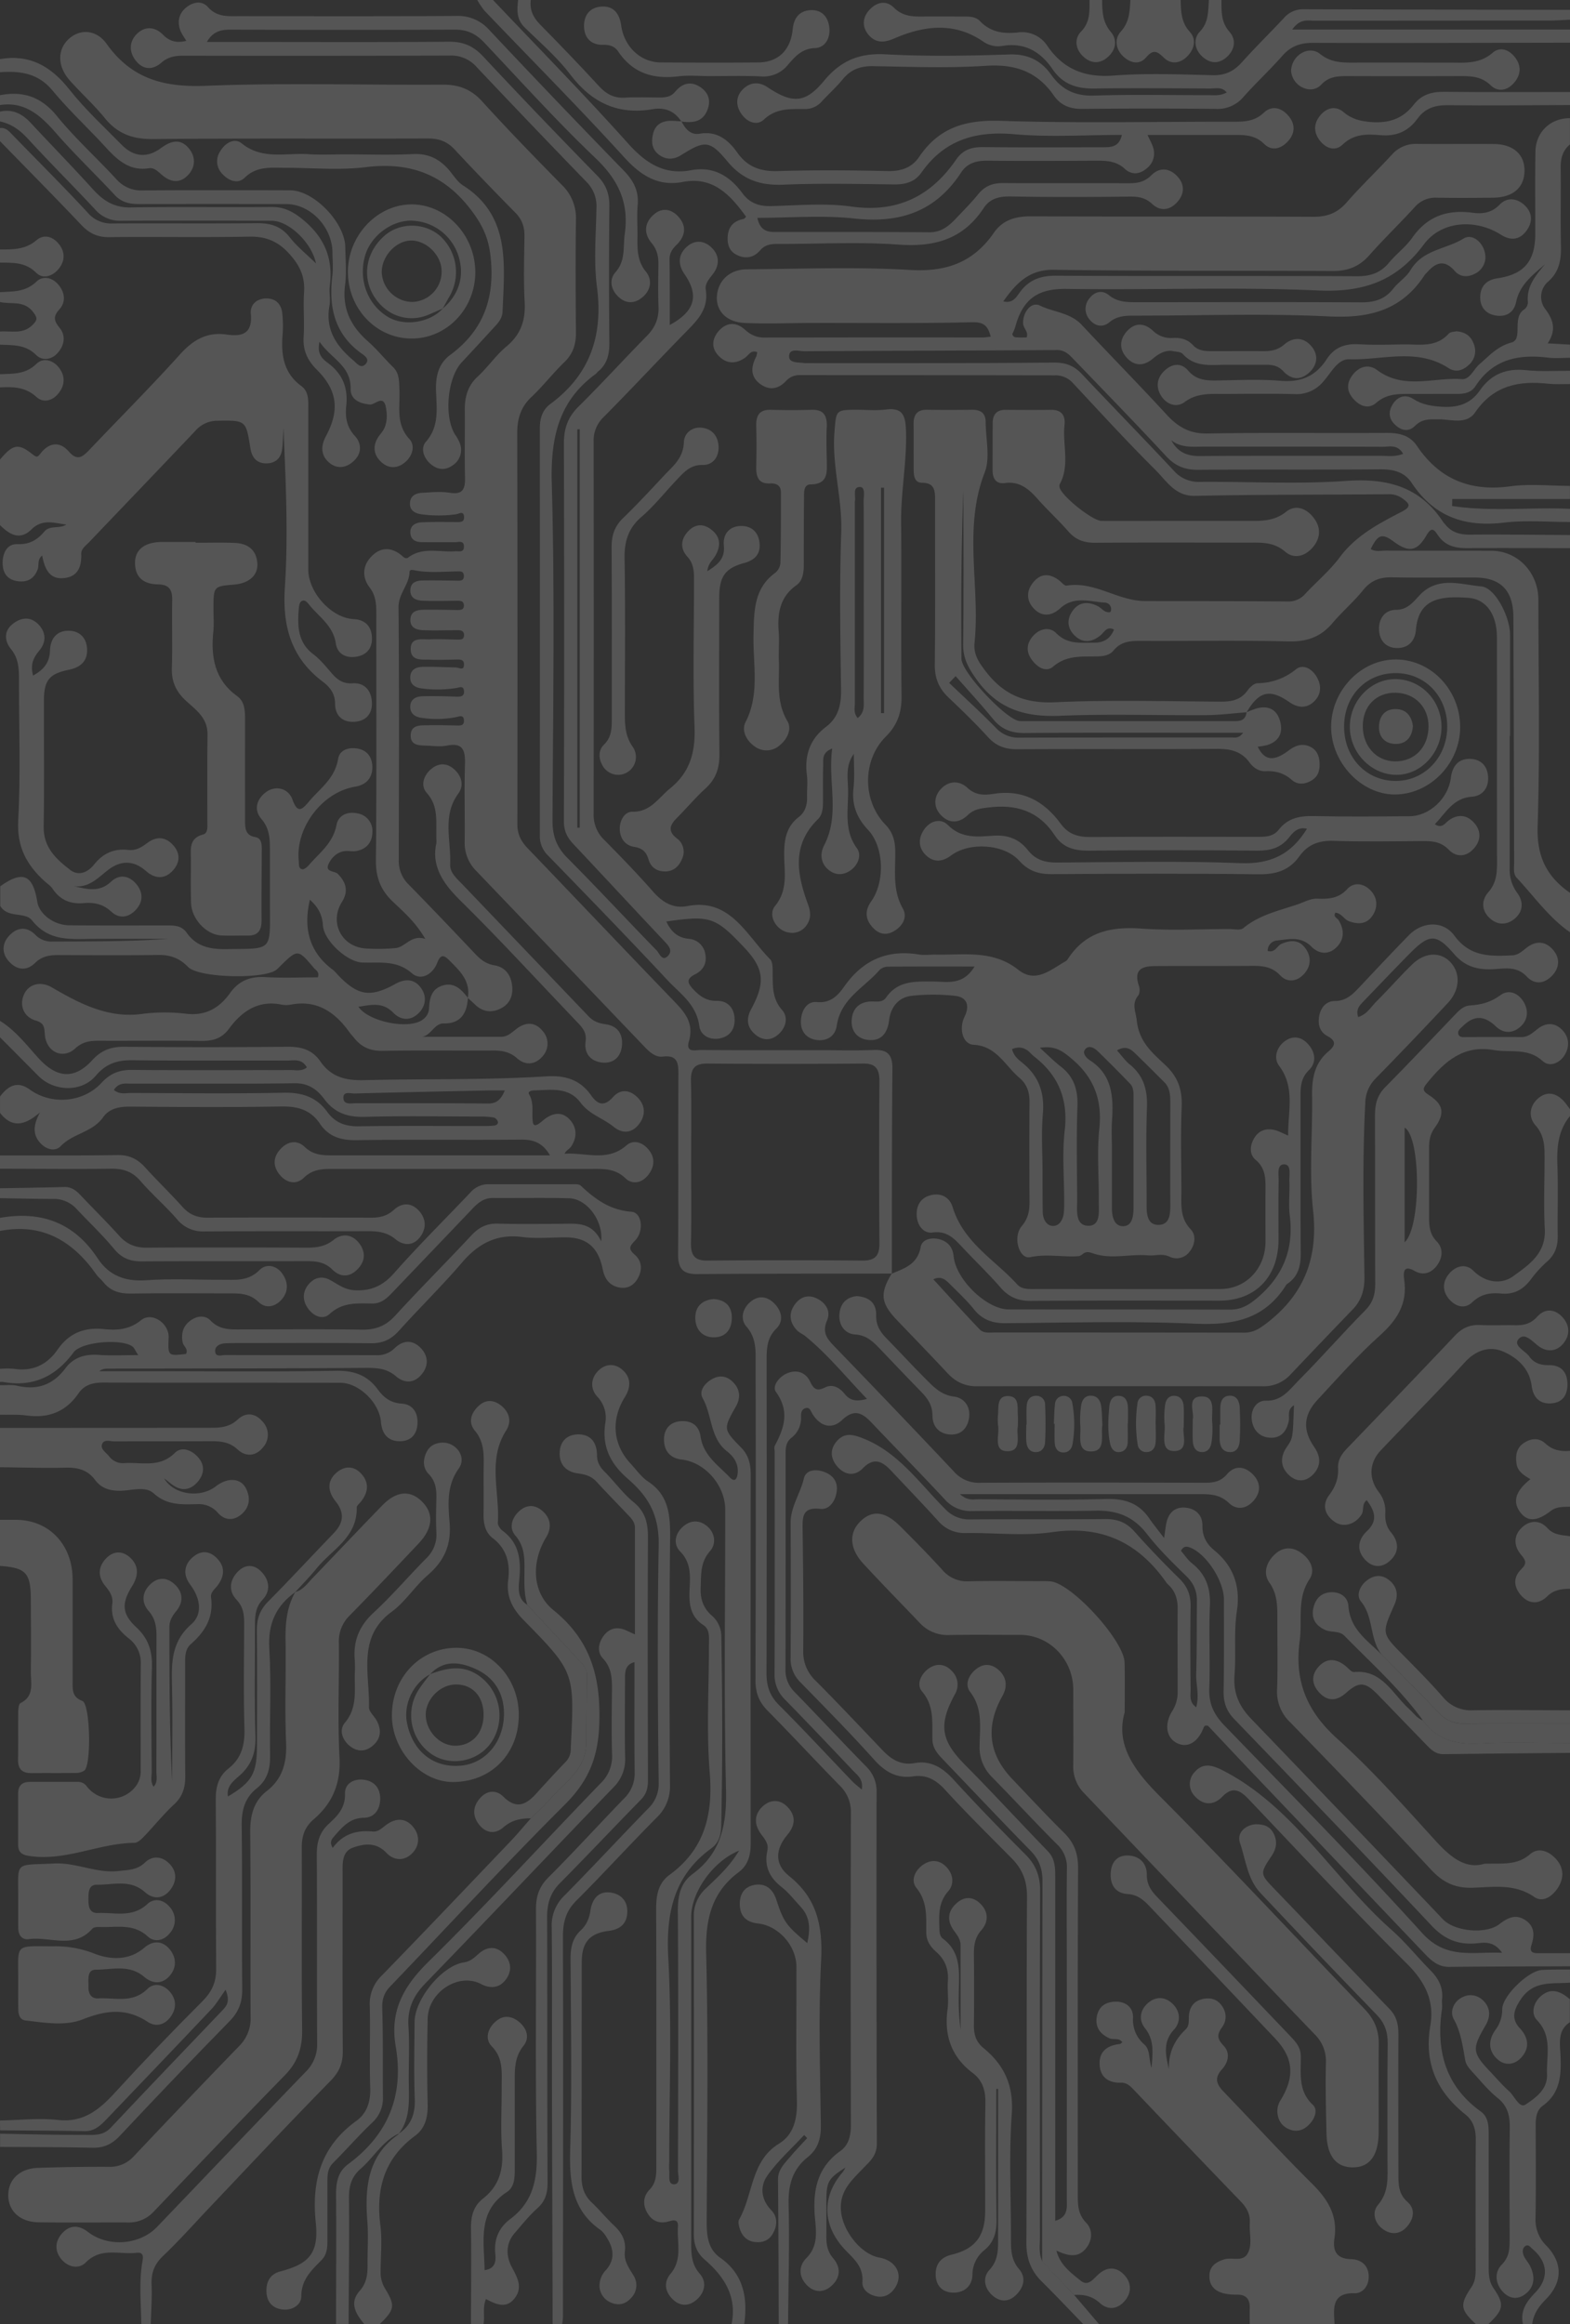 <svg xmlns="http://www.w3.org/2000/svg" viewBox="0 0 798.7 1181.78"><rect x="0" y="0" width="798.7" height="1181.78" fill="#333333" stroke="none"/><defs><style>.cls-1{opacity:0.17;}.cls-2{fill:#fff;}</style></defs><title>Asset 2</title><g id="Layer_2" data-name="Layer 2"><g id="Layer_1-2" data-name="Layer 1"><g class="cls-1"><path class="cls-2" d="M453.71,647.61c-33,.06-66,0-99,.27-7.33.07-9.81-2.8-9.75-10.29.24-30.32,0-60.65.18-91,.05-6.23-.56-10.22-8-9.31-3.86.47-6.89-2.52-9.58-5.33q-42.61-44.55-85.27-89.08A20.06,20.06,0,0,1,236.4,428c.16-13.07-.25-26.15.14-39.22.22-7.09-.93-11.27-9-9.67-3.34.67-6.91.22-10.36.06-3.7-.17-8.44.09-8.25-5.37.19-5.29,4.94-4.95,8.61-5,4.79-.11,9.59,0,14.38.11,1.89,0,4.14.42,4.1-2.43,0-3.27-2.4-2.15-4.13-1.8a51.32,51.32,0,0,1-17.48.33c-3.08-.42-5.8-2-5.7-5.8s3.12-5.06,6.16-5.15c5.85-.17,11.7,0,17.55.2,2.2.08,3.9-.31,3.61-3s-2.18-1.72-3.69-1.44a60.74,60.74,0,0,1-17.5.29c-3.38-.35-6.47-1.91-6.1-6.19.33-3.81,3.44-4.78,6.47-4.83,5.58-.09,11.16.17,16.74.33,1.62,0,4.09,1.95,4.09-1.59,0-2.75-2.33-2.46-4.2-2.44-4.26.05-8.53.27-12.78.06-4-.21-9.91,1-10.12-5.11-.22-6.6,5.76-5.06,9.74-5.23,4.78-.2,9.58.06,14.37.13,1.38,0,2.8,0,3-1.91.19-2.19-1.09-2.88-3-2.87-5.86,0-11.72.23-17.57,0-3.29-.1-6.84-1-6.7-5.41s3.7-4.94,7-5c5.59-.05,11.18.05,16.77.16,1.69,0,3.42,0,3.45-2.26s-1.55-2.5-3.33-2.48c-5.85.08-11.71.23-17.56,0-3.38-.12-6.69-1.35-6.33-5.77.31-3.88,3.52-4.5,6.59-4.53,5.58-.06,11.17,0,16.76.1,1.94,0,4,.32,3.84-2.65-.16-2.39-2-2.07-3.62-2.05-7.17.08-14.36.87-21.48-.58-1.13-.23-2.49-.45-2.54.9-.19,6.54-5.65,10.92-5.59,17.94.37,42.83.23,85.68.12,128.51A16.64,16.64,0,0,0,208,449.89c11.43,11.65,22.69,23.49,33.92,35.35,2.69,2.84,5.47,4.93,9.46,5.59,5.28.87,8.43,4.53,9.11,10.15.64,5.19-1,9.37-5.66,11.78s-9.26,1.88-13.24-2c-1.17-1.14-2.39-2.21-3.59-3.31,1.43-8.76-4.12-13.74-9.31-19-2.71-2.75-4.47-3.47-6.23,1.06-2.41,6.23-8.49,9.26-12.84,5.45-8.06-7.06-16.83-5.11-25.59-5.55-7.45-.38-19.28-11.06-19.75-18.89-.36-5.85-2.9-9.66-6.63-13-3.46,14.63-.27,26.84,11.83,35.74a19.28,19.28,0,0,1,2.26,2.34c10.3,10.85,16.63,11.82,29.48,4.69,4.7-2.61,9.44-2.71,12.88,2,3.16,4.33,2.53,9.23-1.1,12.87-4,4-9,3.83-12.9-.16-5.42-5.59-11.24-4.07-17.77-3.05,5.55,7.94,26.26,11.67,32.81,6.46a7.41,7.41,0,0,0,3.14-5.56c.2-5.33,1.34-10.08,7-11.74,5.9-1.73,9.47,2.08,12.77,6.31-.52,8.06-3.86,13.17-12.35,13-4.72-.1-6.33,6.05-11,6.81,13.37,0,26.74,0,40.12,0,3.24,0,5.32-2,7.67-3.84,4.62-3.69,9.56-4,13.53.83a9.56,9.56,0,0,1-.08,13c-3.71,4.26-8.65,4.68-12.88.92-3.81-3.39-7.93-4-12.57-3.94-18.63.09-37.26-.17-55.88.15-6.17.11-10.85-1.88-14.61-6.77-.67-.86-1.48-1.61-2.1-2.5-7.45-10.54-16.75-16.75-29.9-14.23a12.6,12.6,0,0,1-4.78,0c-11.62-2.37-20,3.14-26.69,12.21-3.66,5-8.23,6.31-13.93,6.24-17.56-.19-35.13,0-52.69-.07-4.33,0-8,.56-11.65,3.91-6.3,5.8-14.83,1.76-15.46-7.17-.26-3.71-.37-5.77-4.56-7-6.42-1.86-8.62-8.13-5.81-13.72,2.53-5.05,8.49-6.32,13.85-3.21,14.4,8.37,28.9,16,46.38,13.49a90,90,0,0,1,22.31,0c9.6,1.06,16.59-2.9,22-10.47,4.62-6.5,10.45-8.61,18-8.19,9,.51,18,.12,26.75.12.88-2.9-1.05-3.62-2-4.74-8.22-9.73-8.24-9.71-17.24-.91-.59.57-1.13,1.19-1.76,1.71-6.07,5-39.56,4.34-45.08-1.38-4.31-4.47-9.08-6.14-15-6.06-17,.23-34.06.12-51.09.05-4.37,0-8.23.57-11.71,4-4.47,4.38-9.48,3.55-13.42-.92-3.53-4-3.45-8.86.14-12.81,4.06-4.47,9-5,13.4-.6a11.21,11.21,0,0,0,8.57,3.45c19.68-.06,39.36,0,59.07-1.35-12.9,0-25.8-.08-38.69,0-11.12.09-22.1,1.32-30.62-9.42-3.62-4.56-12.29-.91-16.16-7.32v-10c11.38-8.15,16.59-6,18.83,7.84,1,6.28,8.36,11.89,16.26,12,16.5.14,33,.07,49.51.06,3.8,0,7.64,0,10.15,3.6,5.16,7.35,12.22,8.56,20.43,8.44,23.7-.33,22.06,1.45,22-23.2q0-13.35,0-26.71c0-5.82,0-11.24-4.31-16.26-3.94-4.54-2.62-10,2.35-13.67,4.72-3.49,11.27-2.13,13.41,3.75,2.54,7,4.68,5.52,8.25,1.24,5.64-6.78,13.3-11.69,15-21.87.78-4.84,5.89-6.16,10.48-5.13,4.89,1.09,7.07,5,6.91,9.87-.18,5.52-3.7,8.55-8.64,9.37C164,402.7,150.15,420.9,152,437.88c.16,1.6-.25,3.77,1.71,4.14,1,.18,2.43-1,3.25-1.92,5.38-6.3,12.37-11.15,14.2-20.47,1-5.31,5.77-7.09,10.81-6a9,9,0,0,1,7.47,9.49c-.07,5.32-3.15,8.76-8.29,9.64-1.81.31-3.73-.18-5.57,0-4.12.43-7.08,3.45-8.52,6.8-1.71,4,3.24,3.19,4.91,4.92,4.15,4.3,5.37,8.79,2,14.13-6.53,10.35-.33,22.81,12,23.69a99.54,99.54,0,0,0,15.15-.18c5.11-.42,7.95-7,15.23-4.69-5-8.61-11-13.68-16.5-18.94-6.19-5.87-8.71-12.26-8.62-21.15.42-41.72.17-83.45.21-125.18,0-4.78-.19-9.2-3.32-13.32-4-5.24-3.78-11.09.82-15.86,4.26-4.42,9.34-5,14.51-1.23,1.27.92,2.71,2.86,4.16,1.78,7.52-5.59,16-2.6,24-3.2,1.75-.13,4.24.8,4.39-2.09.19-3.72-2.71-2.5-4.63-2.52-5.59-.05-11.18.05-16.77-.05-2.86,0-5.54-1-5.82-4.45-.33-3.92,2.52-5.44,5.63-5.6,5.84-.3,11.7-.16,17.56-.16,1.88,0,4.19.33,4.11-2.47-.1-3.54-2.56-1.69-4.15-1.47a64.58,64.58,0,0,1-17.51,0c-3-.41-6-1.74-5.87-5.59s3-5.15,6.09-5.33c4.77-.27,9.66-.76,14.34,0,6.5,1,7.73-2,7.59-7.85-.28-11.4,0-22.81-.11-34.21-.07-6.72,1.49-12.39,6.6-17.09s9.27-10.87,14.64-15.32c7.21-6,9.71-13.13,9.21-22.52-.6-11.1-.26-22.25-.1-33.38.07-4.74-1.17-8.54-4.5-11.93-10.49-10.66-20.91-21.41-31.12-32.38-3.84-4.12-8.06-5.51-13.49-5.49-46.59.16-93.18-.17-139.77.29-10.15.1-18-2.53-24.58-10.64-5.51-6.76-12-12.61-17.81-19.13-6.25-7-6.46-15.31-.94-20.77s14.17-5.55,19.62,2.1c13,18.21,29.71,22.17,50.6,21.35,40.14-1.59,80.38-.32,120.58-.58,8,0,14.17,2.27,19.81,8.43C258.39,66,272.06,80.05,285.79,94A23.24,23.24,0,0,1,293,111.74c-.27,19.19-.17,38.39,0,57.59,0,5.92-1.57,10.65-5.87,14.8-5.85,5.65-10.9,12.21-16.81,17.78-5.44,5.12-7.22,11.13-7.2,18.52q.21,99.3.07,198.61c0,5.27,1.94,8.87,5.32,12.39,24.89,25.91,49.62,52,74.57,77.86,5.56,5.75,10.05,11.17,7.35,20.34-1.74,5.89,3.52,4.27,6.14,4.3,19.7.16,39.4.09,59.11.09,9.58,0,19.17.27,28.75-.09,6.65-.25,9.62,1.92,9.56,9.44-.32,34.77-.23,69.55-.29,104.32ZM351.6,590.37c0,13.9.2,27.81-.08,41.71-.13,6.36,2,9,8.27,8.93q39.51-.33,79,0c6.06,0,8.64-2.12,8.6-8.7q-.3-41.29,0-82.59c0-6.37-2.11-9-8.38-8.9q-39.51.33-79,0c-6.1-.05-8.65,2-8.5,8.65C351.82,563.11,351.6,576.74,351.6,590.37Z"/><path class="cls-2" d="M798.7,474.05c-10.75-7.42-18.29-18.29-27.14-27.73-1.88-2-1.26-5.25-1.27-8.05q-.13-62.16-.39-124.32c0-13.64-6.4-20.22-19.57-20.28-14.11-.05-28.22.18-42.32-.1-6-.12-10.61,1.59-14.63,6.59-4.77,5.93-10.64,10.88-15.54,16.71-6.12,7.25-13.33,9.52-22.56,9.29-25-.62-50-.14-75.06-.28-5.24,0-10,.32-13.72,4.88-2,2.45-5,2.92-8,3-7.86.26-15.71-.83-22.74,5.2-3.73,3.2-8.2.25-11-3.67-3-4.2-2.38-8.5,1-12.13s8.3-4.52,11.55-1.21c5.85,5.95,12.61,4.79,19.41,4.86,4.69,0,8.09-1.91,10-6.65-3.55-1.94-4.84,1.18-6.77,2.81-4.23,3.56-8.8,4.31-13,.41-3.91-3.59-4.49-8.26-1.32-12.71,3.41-4.78,8-4.85,12.85-2.43,2.07,1,3.47,3.64,6.41,3a3.29,3.29,0,0,0-2.73-4.81c-7.71-.46-15.77-3.51-22.8,2.88-4.37,4-9.31,4.57-13.55,0-3.57-3.87-3.74-8.59-.42-12.87,3.91-5,8.53-5,13.37-1.35,1.29,1,2.76,2.9,3.89,2.71,14.18-2.36,26,7.77,39.7,7.83,24.22.09,48.45,0,72.67.24a11.28,11.28,0,0,0,9.1-4c5.75-6.18,12.34-11.64,17.36-18.39,8.42-11.33,20.14-17.3,31.82-23.38,5.11-2.66,3.43-4.21.23-6.59a11.5,11.5,0,0,0-7.46-2.19c-32.72.29-65.44.12-98.15.83-10.1.21-14.45-7.57-20.11-13.19-14.42-14.34-28.2-29.39-42.09-44.29a11.82,11.82,0,0,0-9.33-3.8q-64.68-.1-129.36-.14a9.23,9.23,0,0,0-7.16,3c-4.18,4.46-9,4.87-13.64,1.13s-4.07-8.6-1.52-13.51a9.22,9.22,0,0,0,.48-2.27c-3.19-1.31-4.32,1.56-6.17,2.84-4.88,3.38-9.64,3.16-13.71-1.27-3.52-3.85-3-8.35.1-12.08,4-4.76,9-5,13.46-1,3,2.72,6,4.1,10,4.09q55.5-.12,111-.05c1.27,0,2.54-.24,4.14-.39-1.42-5.5-3.47-7.51-9.44-7.36-26.87.66-53.75.32-80.63.37-11.69,0-23.4.53-35.07,0-9.25-.41-14.53-6-14.17-13.38.4-7.93,6.38-13.83,15.17-13.9,27.68-.21,55.43-1.31,83,.32,18.12,1.08,32.06-3.5,42.72-18.88,4.6-6.64,11.19-8.41,18.94-8.38,47.92.22,95.83,0,143.74.23,6.92,0,12.1-1.89,16.82-7.31,7.34-8.42,15.46-16.08,23-24.28a16.12,16.12,0,0,1,12.81-5.48c13,.14,26.09-.05,39.13.07,9.92.1,15.7,5.4,15.52,13.82s-5.93,13.34-15.92,13.47c-9.58.11-19.17.16-28.74,0a13.9,13.9,0,0,0-11.31,4.93c-7.54,8.23-15.59,16-23,24.35-5.11,5.81-11,8-18.39,8-47.37-.24-94.76.05-142.13-.62-12.21-.17-18.89,6.46-25.66,16.07,4.72,1.15,6.51-2,8.22-4.37,4.73-6.62,10.75-8.74,18.64-8.69,51.11.3,102.22,0,153.32.27,6.68,0,11.78-1.73,16.14-7,3.64-4.41,8.42-7.87,11.68-12.53,7.79-11.13,18.06-14.43,30.65-12.76,5,.66,9.71.22,13.91-4.17,3.88-4,9.1-3.21,13,.71s3.6,8.71.42,12.85c-3.52,4.57-8,4.83-12.83,1.78-12.79-8.14-30.19-7.17-39.15,4.87-14.1,19-31.18,24.5-53.85,23.48-42.51-1.91-85.16-.12-127.74-.79-13.82-.21-22.24,4.17-26.32,19.32a29.59,29.59,0,0,1-1.51,3.65c.57,2,2.09,1.62,3.32,1.71s2.63,0,4,0c1-3-1.68-4.6-1.81-7.06-.28-5.6,4.07-11.32,8.51-9.16,7,3.43,15.4,3.53,21.29,9.82,14.32,15.3,29,30.23,43.21,45.67,5.86,6.39,11.91,9.76,20.84,9.59,30.33-.57,60.68-.09,91-.32,6.28,0,11.74,1.06,15.47,6.58,11.73,17.39,27.58,23.29,47.55,20.58,9.94-1.34,20.2-.22,30.31-.21v6.68H738.77c0,1.18,0,2.36-.07,3.54,19.87,3,40,.53,60,1.46v6.68c-11.18,0-22.47-1-33.5.3-19.58,2.37-35.46-2.71-47-20.13-3.82-5.77-9.51-7-16.12-6.95-30.87.27-61.74,0-92.6.23-6.6.06-11.54-1.86-16.21-6.89-15.37-16.57-31.14-32.74-46.78-49-2.42-2.53-4.62-5-8.73-5-42.82.29-85.64.34-128.46.61-2.8,0-7.75-1.77-7.87,2.52-.09,3.7,4.91,3,7.93,3.54a5.3,5.3,0,0,0,.8,0c42,0,84.09.09,126.13-.3,5.91,0,10.08,1.58,14.08,5.83,15.5,16.44,31.28,32.59,46.72,49.09a16.73,16.73,0,0,0,13.4,5.75c24.74-.2,49.58,1.26,74.21-.48,20.68-1.47,37.62,2.6,49.69,21.22.15.23.4.37.57.59,3.27,4.23,7.49,5.53,12.67,5.49,17-.14,34,.11,51.08.21v6.67c-17.3,0-34.6-.13-51.89,0-6.19.06-11.59-1-15.42-6.73-1.65-2.47-3.06-4.39-5.59,0-4.9,8.51-9.14,9.06-16.85,3.35-5.84-4.31-8-3.61-11.65,3.85,2.47,1.49,5.18.78,7.77.79,17.82.07,35.65,0,53.48.06,13.5,0,24,10.94,24.06,25,0,38.37.84,76.78-.39,115.11-.49,14.93,4.31,24.85,15.16,32.92.43.32.88.62,1.32.93ZM713.82,230.78c-2.88-5-7-3.58-10.38-3.59-30.27-.12-60.53-.06-90.8-.08-5.73,0-11.59.79-16.76-3.2,3.33,6.2,8.18,8.05,14.6,8,30.53-.25,61.07-.08,91.6-.14C705.73,231.76,709.48,232.47,713.82,230.78Z"/><path class="cls-2" d="M798.7,999.84c-20.49.09-41,.1-61.48.32-5.39.06-8.92-3-12.36-6.61Q680.43,946.92,636,900.28c-7.31-7.68-14.56-15.42-21.4-22.67-1.67-.47-2,.2-2.33,1-3,7.66-8.51,10.62-14,7.5-5-2.89-6-9.45-1.93-16a18,18,0,0,0,2.77-10.18c0-13.91-.12-27.82,0-41.73.06-5.07-1.24-9.28-5-12.6a3.91,3.91,0,0,1-.56-.59c-14.47-20.85-33.3-29.52-58.31-25.9-14.37,2.07-29.23.24-43.87.44a17.57,17.57,0,0,1-14.16-6.21c-7.87-8.68-16-17.12-24-25.63-4.43-4.69-8.72-6.81-14.28-1.07-4,4.09-8.94,3.57-12.79-.72-3.48-3.87-4.19-8.53-.65-12.81,3.9-4.71,8.11-3.85,13.56-1.7,18,7.06,28.71,22.87,41.74,35.89a16.64,16.64,0,0,0,12.79,5.33c22.89-.18,45.78.06,68.68-.18,6-.06,10.64,1.59,14.83,6.3,7.41,8.36,15.18,16.4,23.12,24.22,4,4,5.58,8.34,5.48,14-.24,14.18-.12,28.37,0,42.56,0,2.79-.77,6,2.84,8.62,1.73-6.08-.13-11.48,0-16.81.4-12.49.24-25,.37-37.51,0-5-1.79-8.85-5.38-12.37-7-6.84-14.06-13.72-20.06-21.46-6.87-8.88-15.19-12-25.78-11.83-21,.4-42.06-.05-63.08.21a17.54,17.54,0,0,1-14.1-6.08c-12.26-13.15-24.85-26-37.23-39-4.72-5-8.81-7-14.9-1.2-5.1,4.81-10.9,3.42-14.93-2.93-1-1.54-1.46-4-4-3-1.74.69-2,2.57-1.94,4.23a12.63,12.63,0,0,1-5,10.81c-2.95,2.33-2.85,5.73-2.85,9.1,0,36.16.05,72.32-.07,108.48a15.63,15.63,0,0,0,4.81,11.77c12.15,12.47,24,25.24,36.21,37.66a17.49,17.49,0,0,1,5.33,13.25q-.14,89.29.14,178.58c0,6.49-4,9.37-7.42,13-5.82,6.11-11.9,11.48-10.76,21.8,1.08,9.73,10,21.41,19.5,23.15,8.6,1.57,12.3,8.78,7.86,15.45-2.13,3.2-5.19,4.93-8.93,4.32-4-.65-7.85-3.31-7.57-7.37.58-8.38-5-12.17-9.45-17.07-11-12.17-11.2-26.5-.58-38.8a14.07,14.07,0,0,0,1.33-2.31c-8.72,5.6-9.61,7.16-9.67,17,0,5.84.06,11.69,0,17.53-.06,4.25.43,8,3.43,11.52,3.92,4.57,3.91,9.77-.71,14-3.9,3.55-8.46,3.7-12.33,0-4.48-4.29-4.67-9.87-.52-14.06,6-6,5-13.38,4.35-20.3-1.25-13.92,1.07-25.73,12.95-34.14,4.19-3,5.33-7.8,5.32-13.24q-.2-79.27,0-158.55a18.5,18.5,0,0,0-5.65-14c-12.37-12.63-24.4-25.63-36.83-38.21-4.35-4.41-6.08-9.17-6.06-15.5q.27-80.1.07-160.22c0-6.82.59-13.5-4.64-19.45-3.3-3.76-2.11-9.14,2-12.59s8.51-2.91,12.24.89,4.75,8.91,1,12.63c-5,4.9-5,10.53-5,16.71q.11,79.28-.06,158.55c0,6.6,1.65,11.51,6.29,16.16,12.68,12.69,24.91,25.88,37.34,38.84,1.27,1.32,2.76,2.42,4.84,4.23.92-5.33-2.3-7.37-4.53-9.73-11.42-12.06-22.85-24.11-34.47-36a17.47,17.47,0,0,1-5.37-13.24c.14-37.55.06-75.1.05-112.65,0-1.12-.35-2.45.11-3.31,4.79-9,7.61-17.48.57-27.26-2.17-3,1.65-7.87,5.76-9.55,4.9-2,9.39-.39,11.61,4.31,2,4.24,3.72,4.83,7.69,2.88,3.82-1.87,7.37.2,9.9,3.38,2.81,3.52,6.15,3.9,11.34,2.5-10.73-11.15-20-22.66-31.47-32-1.25-1-2.86-1.6-4-2.74-3.71-3.77-4.58-8.31-1.59-12.8,2.64-4,6.62-5.77,11.19-3.7s7.68,6.34,5.54,11.33c-2.75,6.41.25,9.59,4.05,13.53q30.36,31.39,60.37,63.18A16.76,16.76,0,0,0,498.66,754c38.06-.18,76.13-.12,114.19,0,4.4,0,8.09-.52,11.39-4.38,3.72-4.36,8.57-4.23,12.77-.23,3.84,3.66,4.73,8.26,1.54,12.7-3.56,4.93-9,6.32-13.29,2.25-4.79-4.59-9.92-4.59-15.5-4.58H488.36c3.78,3.48,6.72,2.64,9.3,2.65,21.57.08,43.14.46,64.68-.15,9.27-.27,16.71,1.71,22.24,9.75,2,2.92,4.25,5.65,7.63,10.09.67-4.54.82-6.09,1.14-7.59,1.16-5.38,4.44-8.34,9.69-7.87,5.09.45,8.74,3.67,8.66,9.13-.08,5.69,2.24,9.45,6.19,12.71,9.61,7.92,13.25,18.18,11.33,30.84-1.63,10.76-.35,21.69-1.19,32.47-.72,9.18,2.4,15.92,8.41,22.17Q685.39,924.87,734.09,976c6,6.25,22,7.69,28.76,2.39,4.2-3.29,8.32-5.19,13.13-2s4.68,7.78,3.13,12.58c-1.3,4,1,4.22,3.62,4.24,5.32,0,10.65,0,16,0ZM764.15,993c-4.62-6.67-9.82-5-14.11-4.73-8.85.52-15.45-2.37-21.85-9.18-33.16-35.29-66.77-70.13-100.36-105-3.92-4.07-5.44-8.41-5.35-14.08.27-15.56.14-31.12.16-46.69,0-9.45-9.06-23.38-17.35-26.44-1.38-.51-3.15-.92-4.51,1.72,1.75,2,3.41,4.59,5.64,6.37,7,5.54,9.51,12.51,9.09,21.72-.65,13.86.23,27.8-.32,41.67-.32,8,2.34,13.49,7.65,19,33.83,35,68,69.56,100.71,105.66C735.81,996.51,748.93,992.35,764.15,993Z"/><path class="cls-2" d="M0,233.69c6.57-7.78,9.3-8.46,16.58-2.65,2.29,1.83,2.66,1.29,4.08-.52,4.4-5.59,9.78-6.16,14.36-.9,4.38,5,7,2.71,10.39-.81,15.38-16.18,31.18-32,46.13-48.56,6.77-7.52,13.85-11.55,23.74-10.13,7.44,1.06,13.27,0,12.32-10.5-.43-4.76,3-7.72,7.6-7.85,5-.13,8,2.75,8.44,8a59.65,59.65,0,0,1,.15,10c-.9,10.47.38,19.86,9.49,26.52,4,2.89,3.55,7.76,3.54,12.25q0,40.47,0,80.95c0,11.85,11.88,24.79,23.08,25.33,5.23.25,8.71,3,9.25,8.47s-1.87,9.35-7.1,10.49-10.3-.66-11.19-6.52c-1.41-9.32-8.7-13.6-13.67-19.87-.93-1.17-2.35-2.86-4-1.54-.83.66-1.1,2.41-1.2,3.7-.69,8.79-.55,17.16,7.42,23.15,3.63,2.73,6.58,6.49,9.64,10,2.84,3.21,5.75,5.07,10.36,4.77,6-.38,9.5,3.57,9.78,9.71.27,6-3.23,9.47-8.73,9.84-5.91.4-9.95-2.81-10-9.23,0-5.21-2.77-8.52-6.14-11.06-15.94-12-20.75-27.75-19.39-48.21,1.77-26.82.43-53.87-.72-80.93-.2,3.55-.22,7.12-.65,10.63-.6,4.86-3.52,7.43-8.16,7.41s-7.2-2.78-8-7.61c-2.28-14.44-2.32-14.28-16.75-14.08A14.76,14.76,0,0,0,99.45,219c-18,19-36.09,37.81-54.13,56.72-1.67,1.75-4.07,3.28-4,6,.26,6.83-2,11.66-9,12.27-7.08.63-9.59-4.61-10.86-11.52-2.63,2.1-1.51,4.86-2.25,6.91-1.94,5.39-5.87,6.95-10.86,6.05s-7.13-4.55-7-9.6,2.52-9.28,7.42-9.12c6,.21,10-1.91,13.77-6.4,2.85-3.39,7.66-1.26,11.23-3.55-6.07-.74-12.11-3.13-17.76,2.44-5.92,5.84-11.19,2.57-16-2.17Z"/><path class="cls-2" d="M372.19,1181.78c2.85-14.37-4-24.37-13.82-32.87-4.08-3.54-5.42-7.82-5.41-13.18q.14-80.52,0-161.05a18.64,18.64,0,0,1,6.26-14.51c5.67-5.48,11.76-10.76,16.78-19.12-13.45,5.42-24.38,21.3-24.38,33.67q0,82.6,0,165.22c0,5.85,0,11.29,4.36,16.26,3.69,4.2,2.65,9.52-1.66,13.27-3.7,3.21-8,3.41-11.7.09-4.17-3.76-5.27-8.87-1.51-13.32,6.21-7.34,3.23-15.87,3.77-23.93.28-4.06-2.28-3.4-4.85-2.68-4.68,1.31-8.41-.22-10.87-4.64-2.3-4.13-1.85-8.32,1.26-11.52,3.75-3.86,3.46-8.48,3.46-13.18,0-43.11.12-86.23-.09-129.34,0-7.14,1-13.32,6.83-17.59,17.5-12.76,22.22-30.15,20.44-51.91-1.76-21.54-.38-43.36-.41-65.05,0-3.59.61-7.79-2.76-10-7.06-4.56-7.46-11.35-7.06-18.87.36-6.62.62-13.06-4.76-18.55-3.74-3.82-2.67-9,1.25-12.57s8.54-3.63,12.45-.29c4.09,3.49,4.69,8.94,1.38,12.69-5,5.67-4.43,12-4.71,18.65-.24,5.76,1.39,10.3,5.59,14a13.94,13.94,0,0,1,4.92,10.88c.56,32,.66,63.94-.05,95.92-.11,4.78-1.18,8.82-5,11.6-18.73,13.6-23.18,32.21-21.94,55.46,1.87,34.66.49,69.51.49,104.28a38.64,38.64,0,0,0,0,4.17c.29,2.6-.81,7,2.45,6.93,3.5-.07,2-4.47,2-6.92.11-44,.24-87.89-.06-131.84-.05-7.83,1.29-14.43,7.51-19,14.31-10.54,17.4-24.78,17-42.58-1.14-47.54-.38-95.12-.41-142.68,0-12.37-10.2-24.08-22.13-25.49-5.63-.67-8.85-4.1-9-9.78-.19-5.39,2.76-9.11,8-9.68s9.69,1.57,10.57,7.65c1.42,9.83,9,14.66,14.87,20.85,2.26,2.37,3.65,1.31,4-1.87.6-5.1-2-8.68-5.44-11.39-8.65-6.76-7.47-18.34-12.35-27-2.12-3.77,1.3-7.91,5.25-9.94,4.16-2.14,7.88-.93,10.83,2.47s3.21,7.43.91,11.53c-6.52,11.57-6.62,11.7,2.59,21.08,3.78,3.86,4.86,8.28,4.86,13.53q-.1,93.87,0,187.75c0,6.06-1.39,11.1-6.07,14.58-13.67,10.18-17,23.76-16.59,41,1.14,45.58.49,91.22.27,136.83,0,7.39.74,14,7,18.35,11.68,8.24,13.92,20.08,12.13,33.57Z"/><path class="cls-2" d="M0,519.12c7.9,4.86,13.55,12.33,19.71,19.09,9.12,10,18.12,10.9,27.25.87,4.67-5.12,9.69-6.85,16.25-6.79q41.52.39,83,0c6.92-.08,12.63,1.43,16.74,7.41,5.56,8.08,13.06,9.8,22.28,9.57,30.85-.78,61.74,0,92.56-1.93,9.49-.59,17.2,1.45,23,9.75,3.16,4.53,6.59,5.82,11,.84,3.94-4.46,8.83-3.73,12.74.32s3.94,9.11.41,13.54c-3.7,4.63-8.45,4.7-12.79,1.17-5.39-4.38-12.32-6.26-16.78-12.24-6.17-8.26-15.2-6.42-23.62-6.25-1.3,0-3.45.55-2.59,2,2.74,4.67,1.16,9.66,1.92,14.21.62,3.7,4.46-.57,6.52-2,4.36-3,8.63-3.3,12.29.7s3.78,9,.62,13.68c-.85,1.24-2.5,1.89-3.33,3.63,10.8-.75,21.73,4.29,31.5-4.25,3.85-3.36,8.87-1.36,11.91,3,2.93,4.16,2,8.54-1,12.25-3.28,4-8,4.74-11.42,1.46-5.42-5.23-11.54-4.75-17.89-4.75q-65.07,0-130.15,0c-5.55,0-10.77-.16-15.54,4.47-4,3.87-9.09,2.67-12.63-1.93-3.06-4-3-8.3.3-12.15,3.73-4.38,8.66-5.47,12.74-1.58,4.28,4.08,8.89,4.3,14,4.29,36.72,0,73.43,0,110.78,0-3.55-6.17-8.13-8.07-14.4-8-27.94.25-55.89-.14-83.83.27-7.82.12-14.21-1.56-18.77-8.33-5-7.41-11.76-8.94-20.09-8.79-25.54.47-51.09.28-76.64.07-5.42,0-10.42.9-13.59,5.39-5.49,7.77-15.28,8.14-21.55,14.67-2.77,2.9-7.14,1.85-10.14-1.27-4.66-4.82-3.55-10-.43-15.85-7,6-13.74,8.7-20.32.25v-8.34c4.1-5.43,8.82-8.1,15.06-3.57,11,8,27.19,6.8,36.59-3.41,4.44-4.82,9.21-6.6,15.52-6.54,26.86.26,53.72.14,80.58.07,2.71,0,5.7.79,8.35-1.34-2.71-4.73-6.79-3.45-10.26-3.47-26.06-.11-52.12.15-78.18-.18C60,539,54.08,540.65,48.73,547c-7.23,8.59-21.29,8.1-29.22.09Q9.77,537.26,0,527.46Zm57.93,35.13c3,2.48,6,1.52,8.82,1.53,25.81.09,51.64.41,77.44-.12,9.27-.19,16.68,2,22.35,9.81,4,5.53,9.33,7.37,16,7.26,21-.35,42.05-.13,63.08-.15,1.86,0,3.72,0,5.58-.21,1.07-.09,2.33-.64,2.09-1.92a3.23,3.23,0,0,0-2-2.17,41.49,41.49,0,0,0-7.14-.52c-19.43,0-38.86-.4-58.28.16-8.67.26-15.51-1.76-20.93-9.08-3.66-4.93-8.14-8.06-14.89-8-27.68.37-55.36.12-83,.2C64,551.06,60.51,550.2,57.93,554.25Zm198.87.25c-3.45,0-6,0-8.63,0-22.58.48-45.16.93-67.73,1.54-2.06.06-5.82-1.3-5.75,2.18.08,3.8,3.88,2.78,6.4,2.78,22.33,0,44.66-.06,67,.15C252.15,561.2,254.64,559.74,256.8,554.5Z"/><path class="cls-2" d="M635.77,1181.78c0-2.78-.08-5.56,0-8.33.08-4.51-2-6.63-6.29-6.61a29.35,29.35,0,0,1-6.35-.53c-4.57-1-7.93-3.59-7.88-8.94,0-5,3.37-7.14,7.5-8.46,4-1.28,9.36,1.48,11.9-2.9,2.66-4.59.82-10.34,1.15-15.57.29-4.52-1.59-7.89-4.6-11Q604,1091.24,577,1062.87c-1.89-2-3.71-3.91-6.75-3.82-6.21.17-10.62-2.68-10.85-9.43s4.29-9.61,10.3-10.23c.41-.05.77-.55,1.26-.92-1.72-2.44-4.46-1.07-6.55-2-4.71-2.14-7.38-5.59-6.41-11.06.91-5.13,4.44-7.35,9.2-7.55,5.41-.22,9.36,2.87,9.21,8.12a16.31,16.31,0,0,0,5.79,13.68c2.89,2.63,2.1,6.63,3.6,11.88.8-8.4,1.23-14.44-3.3-20.19-3.57-4.54-2.39-9.71,2-13.2,4.12-3.28,8.77-2.59,12.35,1.11,3.76,3.89,3.8,9.13.38,12.82-5.73,6.18-4.29,12.84-2.58,20.06-.26-8.31,2.88-14.84,8.55-20.2,1.75-1.65,1.54-4,1.6-6.23.12-4.71,2.24-8,6.71-9.12,3.53-.89,7-.39,9.53,2.65,3,3.58,3.28,8,.69,11.58-2.87,3.91-2.48,6,.78,9.46,3.54,3.71,2.27,8.58-.88,12-4,4.41-2.74,7.61.8,11.29,14.9,15.46,29.42,31.35,44.66,46.44,8,7.92,13.58,16.1,11.77,28.22-1,6.66,1.35,10.41,8.55,10.57,4.86.11,8.82,3,8.89,8.76.07,4.79-3,8.67-7.17,8.56-11.84-.31-10.65,7.72-10.21,15.63Z"/><path class="cls-2" d="M0,696.05a46.5,46.5,0,0,1,7.18,0c9.34,1.42,16.69-1.95,22.16-9.82,5.9-8.47,13.71-11.4,23.59-10.37,6.53.69,12.82.32,18.81-4.52,5.55-4.49,14.34,1.59,14.05,8.81-.38,9.4-.38,9.4,8.83,8.34,1.34-2.52-1.29-3.87-1.69-5.89-.91-4.57.27-8.34,3.85-11,3.34-2.5,7.49-3.06,10.36-.07,4.59,4.78,10,4.51,15.55,4.5,20.5,0,41-.22,61.48.11,6.88.11,12.06-1.85,16.91-7.16,12.68-13.87,26-27.13,38.8-40.86,3.81-4.08,7.87-6.06,13.37-5.9,10.64.3,21.29.15,31.93.09,7.7,0,15.75-1.38,20.66,8.92,1.13-10.72-7.45-21.64-16.16-21.89-13-.38-26.08-.05-39.12-.15-4.44,0-7.39,2.46-10.28,5.5-13.5,14.21-27.09,28.33-40.62,42.51-2.86,3-5.71,5.68-10.21,5.64-7.61-.05-15.12-.82-21.77,5.33-3.46,3.21-8.25,1.15-11.11-3-2.62-3.76-2.73-7.95.05-11.61,3-3.93,7.07-5,11.41-2.62,3.94,2.18,7.31,4.88,12.29,5.15,8.39.47,14.43-2.19,20.25-8.79,12.43-14.09,25.8-27.27,38.72-40.9a12,12,0,0,1,9.17-4.21c14.11,0,28.21,0,42.32,0,1.57,0,3.67-.2,4.64.71,7.43,7,15,12.45,25.8,13.28,5.37.41,6.46,9.75,2,14.48-2.7,2.9-4,4.17-.28,7.4s3.93,7.85,1.41,12.17c-2.13,3.65-5.51,5.28-9.58,4.4-4.66-1-7.17-4.26-8.13-9.13-2.2-11.12-8.05-16.2-18.57-16.29-7.45-.07-15,.77-22.33-.19-12.82-1.67-22.29,3.13-30.72,13-10.28,12-21.58,23-32.14,34.74-4,4.41-8.23,6.34-14,6.28-22.62-.23-45.24-.1-67.86-.09-2.13,0-4.26,0-6.38.13-2.63.12-5.32,1.3-5.19,4.06.14,3.15,3.34,1.9,5.19,1.91,25.54.09,51.09,0,76.64.08a12.45,12.45,0,0,0,9.43-3.52c4.34-4.21,9.2-4.49,13.47,0,3.63,3.87,3.91,8.63.63,12.86-3.84,5-8.93,5.17-13.42,1.33-4.78-4.09-9.9-4.26-15.66-4.22-43.37.29-86.75.28-130.13.37-1.71,0-3.43,0-5.12,1.3H75.85c31.67,0,63.34.35,95-.21,9.08-.17,16,2.15,21.45,9.64,3,4.12,6.62,6.73,12,7.06,5.7.35,8.43,4.66,8.07,10.39-.37,6-4.12,9-9.69,8.72s-8.4-4-8.88-9.79c-.79-9.79-11.2-19.89-20.66-19.91-40.19-.06-80.38,0-120.56-.12-5.16,0-9.56,1-12.63,5.48-6.58,9.58-15.46,12.73-26.4,11.27-4.46-.6-9-.3-13.55-.41v-15c2.92.07,5.94-.37,8.73.29,10.05,2.36,18.16-.32,24.58-8.91,4.27-5.72,10.17-7.26,17-6.77,6.23.45,12.52.1,20,.1-1.54-2.34-2-3.73-3-4.43-5.49-4-25.83-2.42-29.86,3-9.26,12.54-20.92,17.78-35.85,15.08A10.52,10.52,0,0,0,0,702.73Z"/><path class="cls-2" d="M239.61,1181.78c0-16.13.22-32.27,0-48.4-.11-6.29,1.17-11.54,6.11-15.4,8-6.25,10.47-14.45,9.69-24.78-.81-10.78-.14-21.68-.19-32.53,0-7.12.83-14.11-5.05-20.12-3.58-3.66-2.14-8.94,1.87-12.52,3.8-3.39,7.95-3.09,11.73-.13,4.11,3.24,5.94,8.16,2.55,12.38-4.66,5.8-4.47,12.17-4.45,18.84,0,14.46,0,28.93,0,43.39,0,4.55,0,9.55-4,12.14-15.11,9.86-11.57,25-11.34,39.73,5.36-.76,5.85-4.45,5.46-8.06-.82-7.7,1.85-13.67,7.68-18,11-8.26,13.69-19.24,13.41-33.19-.86-41.42-.22-82.88-.41-124.33,0-6.57,1.62-11.45,6.33-16.15,13.09-13.05,25.55-26.78,38.43-40.07a17.63,17.63,0,0,0,5.44-13.26c-.19-18.58-.08-37.18-.08-56.1-5,1.23-4.82,5.24-4.83,9,0,13.08-.22,26.16.06,39.22a20,20,0,0,1-6,15.5c-31.93,33.07-63.52,66.52-95.54,99.51-6.16,6.35-9.28,12.87-8.69,22,.65,10,0,20,.19,30,.14,8.63.5,17.24-5.09,24.54l.08-.11c-8.38,3.8-12.87,12.22-19.56,18-4.48,3.88-5.93,8.62-5.88,14.65.17,21.4-.09,42.8-.18,64.2h-6.39c0-22,.2-43.92,0-65.88,0-6.22,1-11.55,6.13-15.35,20-14.74,28.6-34.51,24.21-60-3.06-17.84,4-30.46,16.48-42.76,30-29.52,58.52-60.71,87.83-91A18.85,18.85,0,0,0,311.37,892c-.31-10.56-.15-21.13-.05-31.69.05-6.15.15-11.95-4.59-17-3.08-3.25-2.36-7.83.38-11.51,2.53-3.39,5.95-4.6,9.95-3.3,1.74.56,3.38,1.47,5.95,2.61,0-18.41,0-36.3,0-54.19,0-2.81-1.62-4.6-3.32-6.38-5.43-5.72-10.95-11.36-16.31-17.16-2.58-2.79-5.67-3.66-9.25-4.13-6.1-.78-9.85-4.54-9.37-11.2.4-5.45,4-8.52,9.12-8.65,6.55-.17,9.73,4,9.83,10.48,0,3.7,1.52,6.18,4,8.63,5,5,9.2,10.93,14.59,15.32,6,4.88,7.37,10.65,7.33,18.11-.21,41.14-.09,82.28,0,123.41,0,3.85-.77,6.9-3.51,9.7-13.86,14.16-27.47,28.59-41.4,42.67-4.81,4.85-6.41,10.35-6.39,17.14.16,45,0,90.07.23,135.11,0,5.5-1.23,9.41-5.26,13-4.21,3.78-7.81,8.32-11.55,12.65-4.53,5.26-4.33,11.66-1.45,17.07s5.8,10.46,1.5,16-9.59,3-14.58.37c-1.84,4.45-.52,8.69-1.22,12.71Z"/><path class="cls-2" d="M346.68,61.72c2,3.89,4.64,7.08,9.35,6.27,8.56-1.47,14.38,3,19,9.54C380.3,85,387,87.27,395.76,87c18.62-.57,37.27-.43,55.9,0,6.73.14,12.21-1.69,16-7.3,10.27-15.16,24-18.81,41.45-18.25,39.62,1.3,79.3.38,119,.44,5.41,0,10.3-.32,14.78-4.53,4.22-4,9.09-2.6,12.7,1.7,3.2,3.82,3.34,8.3.14,12.17-3.53,4.29-8.49,6-12.65,1.94-4.72-4.64-10-4.56-15.56-4.55-14.33,0-28.66,0-43.76,0,1.17,2.54,2.12,4.16,2.7,5.92a9.62,9.62,0,0,1-3.19,11.16c-3.56,3-7.59,3.33-11,.19-4.21-3.9-9-4.21-14.13-4.18-18.63.09-37.27.18-55.9,0-5.48-.07-10.21,1.23-13.29,6-13.27,20.33-31.68,25.88-54.4,23.4-16-1.75-32.39-.34-49.27-.34,1.21,5.62,4.15,7.21,8.61,7.21,26.35,0,52.7-.07,79.06.14,5.68,0,9.51-2.94,13.12-6.76,3.92-4.14,8-8.18,11.58-12.62,3.42-4.21,7.46-5.69,12.62-5.65,21.3.16,42.59,0,63.89.1,4.35,0,8.06-.55,11.58-4.09,4.22-4.24,9.41-3.71,13.45.86,3.61,4.09,3.32,8.73-.26,12.75-3.85,4.32-8.65,4.85-12.79,1-3.57-3.34-7.23-3.78-11.68-3.73-20,.22-39.93.33-59.89-.08-5.82-.12-10.8.81-14.08,5.8-10.69,16.27-25.49,20-43.56,18.67-19.87-1.43-39.91-.32-59.88-.32-3.71,0-7.35-.21-10.29,3.18-3.43,4-7.83,4.62-12.35,2.17-3.48-1.88-4.48-5.35-4.2-9.22.37-5.21,3.31-7.93,8.08-8.83.41-.08.74-.64,1.27-1.14-8.1-11.19-16.88-20.64-32.19-17.69-12.4,2.38-21.22-3.08-29.86-12.58-23.11-25.38-47.31-49.67-71-74.45A39.85,39.85,0,0,1,242.8,0h8c23,24.28,46.49,48.12,68.82,73.06,9.15,10.22,18.62,16,31.91,13.5,11.26-2.09,19.56,2.72,26.17,11.72,3.74,5.09,8.58,6.68,14.66,6.52,13.55-.34,27.32-1.63,40.65.23,22.91,3.2,40.25-4.72,53.42-23.9,3.5-5.09,8.06-6.4,13.8-6.33,20.22.23,40.43.1,60.65.08,4.15,0,8.42.08,9.85-6.28-18.56,0-36.72,1.25-54.65-.34-19.46-1.72-35.45,2.61-47.35,19.52-3.47,4.93-8.39,6.08-14.09,6-18.61-.22-37.26-.66-55.84.13C387.08,94.42,378,91.65,370,82c-9.1-11-11.67-10.5-23.54-3.1-3.76,2.34-7.65,2.45-11.25-.25s-3.94-6.51-3-10.5c1.1-4.75,4.49-6.65,8.93-6.71C343,61.42,344.82,61.62,346.68,61.72Z"/><path class="cls-2" d="M0,48.41C11.57,46.2,20.86,49.07,28.94,59c9.3,11.39,20.25,21.29,30.23,32.09A16.71,16.71,0,0,0,72.6,96.84c25-.19,50-.13,75.05-.06,12,0,27.82,16.41,28,28.85.09,6.39.73,12.89-.09,19.17-1.64,12.37,3.09,21.31,11.81,28.95,4.46,3.92,8.22,8.69,12.51,12.83,3.39,3.27,3.12,7.38,3.32,11.55.41,8.61-2,17.53,5.08,25.13,3.08,3.32,1.57,8.7-2.26,11.84-4,3.32-8.53,3.3-12.35-.43-3.52-3.42-4.12-7.67-1.45-12.08,1-1.64,2.44-3,3.24-4.73,1.59-3.37,1.51-7.17.87-10.65-1.25-6.86-5.45-1.3-8.16-1.52-5.18-.41-9.88-2.61-9.78-7.8.22-12.08-9.8-15.3-15.85-24.15-1.47,6.62,1.83,9,4.49,11,7.21,5.43,10.1,12.44,9.12,21.61-.61,5.61.14,10.74,4.37,15.32,3.42,3.7,3.66,8.78-.46,12.66-3.72,3.5-8.25,4.41-12.4,1.07-4.49-3.62-4.52-8.6-1.9-13.49,7.1-13.22,6-23.33-4.54-33.87-4.8-4.78-7.2-9.82-6.75-16.85.49-7.47-.28-15,.22-22.51.52-7.8-2-13.39-7.15-19.21-6-6.83-12.29-9.32-20.95-9.14-23.68.48-47.37,0-71.06.26-5.77.06-10-1.81-14.07-6.11C27.83,100.08,13.85,86,0,71.77V65.1c3.08-.33,4.79,1.86,6.7,3.83C19.37,82,32.27,94.8,44.64,108.17a15.48,15.48,0,0,0,12.58,5.46c24.47-.14,49,.1,73.42-.14,6.82-.07,12.28,1.42,16.82,7.24,3.57,4.58,8.2,8.25,13.31,13.26-2.27-10.91-14-21.7-22.46-21.73-25.53-.07-51.07-.14-76.61,0a16.65,16.65,0,0,1-13.38-5.83C37.22,94.5,25.62,83,14.6,71,10.41,66.37,6,63,0,61.76v-5c6.38-1.45,11.32,1.1,15.69,5.8C26.26,73.91,37.09,85,47.5,96.49c5.23,5.77,10.77,9.08,18.76,9,23.94-.41,47.9,0,71.84-.24,6.9-.07,11.72,2.75,17,7.29,10.23,8.82,14.42,19.33,12.67,32.86-.42,3.27.44,6.76-.15,10-2.26,12.36,3.62,20.65,12.08,27.82,1.82,1.55,3.79,4.32,6.08,2.12,2.82-2.7-.6-4.69-2.13-5.8-13.44-9.74-16.53-23.42-14.57-39.36.48-3.83.09-7.78.06-11.67-.09-13.07-11.16-24.73-23.57-24.75q-37.52-.06-75,0c-4.72,0-8.74-.87-12.25-4.65C48.46,88.49,38,78.56,28.52,67.69,20.68,58.69,12.59,51.48,0,53.41Z"/><path class="cls-2" d="M798.7,21.7c-43.64.07-87.28.24-130.92.09-6.33,0-11.15,1.71-15.47,6.64C646,35.6,639,42.08,632.67,49.19a17.19,17.19,0,0,1-14.06,6.19q-33.93-.36-67.86,0c-6.13.07-11-1.62-14.58-6.73-8.59-12.44-20-16.14-34.5-15.19-19.09,1.24-38.31.52-57.46.18-6.34-.1-11.3,1.56-15.46,6.65-3.28,4-7.14,7.47-10.66,11.26a11.19,11.19,0,0,1-8.49,3.89c-7.33.08-14.52-.72-21,5.36-3.61,3.42-8.82,1.22-11.71-3.29-2.66-4.16-2.49-8.64,1.08-12.15,3.72-3.66,8.17-3.9,12.49-1,12.55,8.34,19.13,8.35,28.73-3.25,8.61-10.4,18.16-14.2,31.28-13.49,21,1.14,42,.78,63,.07,9.29-.32,16.1,3,21.28,10.3,5.58,7.84,12.42,10.93,21.89,10.62,19.41-.65,38.85-.18,58.27-.22,2.87,0,5.83.45,9.17-1.38-2.56-3-5.59-2-8.16-2-19.69-.09-39.39-.28-59.07,0-8.84.15-16.1-2-21.44-9.9-6.15-9-14.32-13.56-25.29-11.78a13.23,13.23,0,0,1-9.91-2.17C485.47,11,470,13,454.73,19.64c-5.1,2.2-9.41,2.27-13-2.07-3.15-3.86-3-8.45.25-12.19,3.63-4.2,8.64-5.58,12.74-1.51,4.45,4.41,9.37,4.6,14.74,4.54,6.65-.08,13.3,0,19.95,0,3.22,0,6.73-.17,9.1,2.31,5.45,5.7,12.1,6.57,19.17,5.8a15.37,15.37,0,0,1,15.26,7c8.44,12.15,19.51,16,33.81,14.89,16.67-1.28,33.51-.54,50.27-.17,6.14.14,10.59-1.93,14.71-6.51,6.91-7.7,14.29-14.94,21.36-22.49A12.76,12.76,0,0,1,663,4.71q67.85.21,135.7.3v5c-3.44.15-6.89.44-10.33.45q-59.79,0-119.57.07c-3.41,0-7.38-1.22-11.42,4.48H798.7Z"/><path class="cls-2" d="M0,1078.29c9.83-.18,19.77-1.38,29.47-.28,12.73,1.45,20.83-5,28.87-13.76q21.73-23.74,44.49-46.45c4.85-4.84,7.18-9.67,7.13-16.63-.22-28.63.06-57.27-.2-85.91-.07-6.65,1.39-12,6.52-16,6.59-5.15,8.34-12,8.08-20.41-.54-17.77-.21-35.58-.14-53.37,0-4.54-.44-8.39-3.91-12.05-4.1-4.32-3.57-9.8.58-14.14,3.78-3.94,8.29-4,12.08-.06,4.17,4.29,4.77,9.79.67,14.14-3.45,3.67-3.92,7.54-3.91,12.07.05,19.18-.38,38.38.22,57.54.27,8.64-2.3,15-8.49,20.26-3,2.6-6.33,5.26-5.52,10.29,12.29-7.31,14.79-11.71,14.8-26,0-19.46.16-38.92-.07-58.38-.07-6,1.54-10.53,5.74-14.76,11.3-11.36,22.18-23.19,33.33-34.73,4.95-5.13,5.77-10.2,1.09-16.08-3.85-4.82-4.89-10.13.3-14.68,3.92-3.44,8.57-3.68,12.33.16,4.59,4.68,4,9.88-.08,14.81-.69.83-1.91,1.74-1.89,2.59.3,15.5-12.67,21.44-20.44,31.08-3.42,4.24-7.28,8.09-10.94,12.12l.09-.09c-9.72,7-14,16-13.19,28.9,1.08,18,.06,36.08.39,54.11.12,6.92-1.41,12.55-6.78,16.78-6,4.76-7.78,11-7.67,18.91.4,27.76,0,55.52.27,83.28.06,6.59-1.8,11.49-6.37,16.16q-28.2,28.81-55.81,58.28c-4,4.3-8.25,6.29-14,6.14-15.67-.38-31.34-.31-47-.42V1085c14.34.24,28.68.67,43,.6,4.56,0,9.31.61,13.33-3.68,18.77-20,37.84-39.77,56.77-59.64,2-2.15,4.2-4.39,1.6-10.49-2.84,4-4.74,7.34-7.3,10-17.55,18.56-35.24,37-52.88,55.45-3.21,3.36-6.34,6.56-11.51,6.45-14.34-.29-28.69-.29-43-.41Z"/><path class="cls-2" d="M71.88,1181.78c-.14-10.81-1.28-21.67.68-32.39.63-3.48-.87-4.1-3.26-3.83-8.63,1-17.82-3-25.71,4.94-3.6,3.62-9.38,2.38-12.78-2.2-3.17-4.26-2.66-9,1-12.86,4-4.27,8.53-3.9,12.94-.49,10.13,7.84,26.2,6.76,35.13-2.54,25.24-26.31,50.36-52.75,75.7-78.94a19.39,19.39,0,0,0,5.76-14.75c-.19-32,0-63.94-.18-95.91,0-6.31,1.55-11.22,6.15-15.43,4.34-4,8.4-8,8.2-15.28-.15-5.13,4.39-7.57,9.1-7.15,5,.45,8.57,3.51,8.79,9.08.23,5.77-2.77,10.24-8.25,10.31-7.18.09-11,4.7-15.13,9.41-1.21,1.38-2.54,3-.75,5.93,5.2-7.18,12.28-9.14,20.33-8.35,2.89.29,4.8-1.86,7-3.46,4.72-3.42,9.73-3.6,13.6,1.17,3.57,4.39,3.25,9.67-.71,13.55s-9.15,3.55-12.95-.45c-5.25-5.53-11.37-4.62-17-2.61-5.81,2.08-5.26,8.28-5.25,13.62,0,30-.11,60.05.1,90.07,0,6.35-2,10.61-6.46,15.12-20.73,21.11-41,42.76-61.37,64.22-7.86,8.26-15.44,16.84-23.68,24.67-4.4,4.18-6,8.59-5.76,14.58.26,6.64-.24,13.31-.41,20Z"/><path class="cls-2" d="M0,772.83l8,0c17,0,29,12.69,28.94,30.52q0,25.83,0,51.65c0,4.15-.34,7.95,4.94,9.92,4.07,1.52,4.69,32.68,1,35.43a7.93,7.93,0,0,1-4.52,1.2c-7.44.12-14.88,0-22.32.09-4.54,0-6.94-1.82-6.86-6.88.13-8,0-16.1.09-24.15,0-1.59.28-4.16,1.18-4.6,7.15-3.5,5.18-10.13,5.25-15.93.15-11.94.06-23.88,0-35.82,0-14.49-2.24-17-15.76-18Z"/><path class="cls-2" d="M546.45,1167l12.64,14.83h-8c-7-7.22-13.92-14.55-21.06-21.62-5.52-5.47-7.93-11.61-7.89-19.88.33-58.69,0-117.38.33-176.07,0-8-2.47-13.89-7.67-19.17-11.45-11.61-23.07-23-34.09-35.07-4.67-5.1-9.53-7.69-16.12-6.74-8.05,1.15-14-2-19.65-8.21-12.18-13.59-25-26.57-37.74-39.61a16.65,16.65,0,0,1-5-12.58q.21-34.22,0-68.43c0-8.31,4.94-14.91,6.75-22.64,1.05-4.49,6.1-4.88,10.26-3.36s6.93,4.56,6.5,9.36c-.48,5.21-3.62,10-8.45,9.45-9.5-1.06-9,4.53-8.94,11.2.28,20.3.47,40.61.3,60.9A20,20,0,0,0,415,854.72c11.51,11.57,22.7,23.48,34,35.31,4.53,4.75,9.46,7.75,16.34,6.51,8-1.44,14.1,2.21,19.69,8.34,11.92,13.08,24.28,25.75,36.75,38.26,5.18,5.19,7.38,10.83,7.35,18.41-.23,58.69-.14,117.38-.1,176.07,0,4.12-.69,8.37,1.2,12.31Z"/><path class="cls-2" d="M396.16,1181.78c-.1-24.46-.12-48.91-.37-73.37-.05-5.16,3.16-8.05,5.9-11.33s5.95-6.58,8.95-9.86l-1.55-1.55c-6.37,6.87-13.52,13.16-18.85,20.83-3.65,5.24-3.15,12,2.11,17.38,3.2,3.27,3.19,7.54,1,11.57-2,3.85-5.48,5.13-9.5,4.61s-6.62-3.31-7.72-7.39c-.34-1.29-.71-3.07-.15-4,7.23-12.56,5.87-29.81,20.3-38.61,7.35-4.48,9.38-12.35,9.13-21.59-.61-22.78-.13-45.59-.24-68.38-.05-10.79-9.21-20.89-19.54-22-5.46-.56-9.06-3.28-9.27-9.36-.19-5.37,2.1-9.26,7.41-10.24,5.59-1,9.33,2,11.07,7.25,3.77,11.43,4.79,13.14,15.83,22.34,1.58-7,1.6-13.14-3.33-18.44-3.16-3.38-6-7.17-9.62-10-6.19-4.82-9.12-10.59-7.33-18.68.74-3.36-1.24-5.69-3.1-8.16-3.63-4.81-3.83-10,.62-14.17,4-3.75,9-3.86,12.91.41,4.21,4.55,3.73,9.23-.3,14-6.15,7.32-6.55,15,.89,20.91,14,11.16,17.21,25,16.31,42.75-1.42,28-.5,56.13-.13,84.2.09,6.75-1.63,12-6.67,16-7.67,6.08-10,14-9.74,24,.51,20.27-.12,40.56-.28,60.84Z"/><path class="cls-2" d="M0,726.09q53.49,0,107-.05c5.12,0,9.75-.29,14-4.27,4.1-3.81,9-3.24,12.74,1.29a9.65,9.65,0,0,1,0,13c-3.68,4.54-8.78,4.79-12.8,1.05-4.28-4-8.9-4.28-14-4.25-16.23.09-32.46,0-48.69.09-2.21,0-5.49-1.33-6.38,1.59-.76,2.45,2.17,4.15,3.63,6A8.74,8.74,0,0,0,63.3,744c8.71-.59,17.82,2.58,25.65-5.19,3.53-3.5,8.77-1.45,12.08,2.53s2.8,8.3-.39,12.09c-3.4,4-7.57,5-12.15,2.1-1.55-1-2.95-2.24-5-3.8,4.88,8.45,18.46,10.21,26.34,4.06,5.86-4.58,12.5-4.3,15.23.94,2.4,4.6,2.08,9.32-1.82,12.93s-8.58,3.77-12.19-.16a12.77,12.77,0,0,0-10.47-4.64c-7.85.13-15.43.83-22.46-5.55-4.2-3.81-11.35-1.29-17.14-1.25-5.16,0-9.44-1.22-12.65-5.55-3.79-5.12-8.84-6.33-14.83-6.2-11.16.26-22.34-.11-33.51-.23Z"/><path class="cls-2" d="M281.14,1181.78q-.17-60-.33-120.08c-.05-27.25.16-54.49-.13-81.73a20.86,20.86,0,0,1,6.51-16.11c14.31-14.52,28.21-29.49,42.44-44.1a17.28,17.28,0,0,0,5.46-13.17c-.49-40.3-.7-80.64,0-120.89.28-15.89-5.76-25.11-15.64-33.68-8.68-7.53-13.31-16.11-11.55-28.13a15.53,15.53,0,0,0-4-13.65c-3.71-4-3.5-9.46.67-13.41,3.81-3.62,8.55-3.57,12.37,0,4.23,3.92,3.89,8.85.95,13.58-7.16,11.49-6.16,24,2.82,33.73,2.95,3.2,5.59,7,9.09,9.29,10.56,7,11.22,17.3,11.1,29-.46,41.7-.32,83.4-.07,125.1a21.72,21.72,0,0,1-6.85,16.8c-13.8,13.87-27,28.38-40.85,42.22-5.31,5.3-6.78,11-6.76,18.5.21,64.49.05,129,0,193.47a30.74,30.74,0,0,1-.37,3.31Z"/><path class="cls-2" d="M798.7,181.94c-3.72,0-7.48.37-11.16-.08-14.79-1.8-27.9.56-37,14.59-2.1,3.23-5.63,3.88-9.26,3.85-8-.05-15.95.06-23.92,0-6.11,0-11.91-.09-17.21,4.52-4.06,3.53-8.66,1.63-12-2.4s-2.95-8.14.22-12.08c3.44-4.28,8.2-5.16,12.16-2.19,13.63,10.22,28.72,3.62,43.1,4.65,4.15.3,6-5,9.05-7.63,5-4.32,9.07-9.07,16.26-11,6.06-1.65,0-12.71,6.51-16.85a4.6,4.6,0,0,0,1.83-3.5c-.81-8.38,4.05-13.83,8.76-19.5-6.13,5.45-12.84,10.18-14.75,19.26-1.14,5.42-5.09,7.67-10.26,6.88s-8.18-4.34-8-9.72,3.44-8.44,8.63-9.2c13.68-2,19.37-8.68,19.39-22.77,0-13.89-.15-27.77.07-41.66.15-10,7.7-17.09,17.55-17V73.44c-3.62,3-4.77,7-4.71,11.78.17,13.34-.16,26.68.14,40,.16,7-.94,13-6.39,17.86a10.22,10.22,0,0,0-1.43,14.29c4.05,5.45,5.46,10.61,1.06,17.23l11.33.64Z"/><path class="cls-2" d="M774.74,1181.78c-1.4-6.85,1.89-11.47,6.3-16,7.06-7.3,6.36-15.54-1.31-22.09-1.19-1-2.3-2.8-4-1.38-1.36,1.15-1.23,3.19-.58,4.67.87,2,2.46,3.6,3.39,5.56,2.35,5,2.23,9.93-2.07,13.59-4.07,3.48-8.61,3-12.15-1s-4.22-9.57-.33-13.55,4-8.08,4-12.85c0-18.9-.18-37.79.07-56.69.09-6.25-1.12-11.2-6.17-15.22-4.19-3.34-7.75-7.58-11.37-11.63-2-2.2-4.54-4.61-5.05-7.3-1.37-7.26-2.15-14.44-5.91-21.16-2-3.59-.35-8.38,3.7-10.76s8.45-1.73,11.73,1.77c3.39,3.65,3.18,8.09.7,12.28-6.9,11.71-6.73,13.79,2.29,23.29,3.19,3.35,6.2,6.92,9.64,10,2.85,2.51,5.34,9,8.52,6.84,4.94-3.36,11.21-7.58,10.88-15.36-.4-9.33,2.88-19.24-5.08-27.5-3.19-3.31-1.94-8.64,1.69-12,5.27-4.84,10.3-2.75,15,1.34v11.69c-6.21,4-5.07,10.57-4.78,16.51.48,10,.05,19.43-8.94,25.9-3.38,2.44-3.69,6.44-3.67,10.49.07,15.54.17,31.09-.06,46.63a18.18,18.18,0,0,0,5.43,14c8.53,8.78,8.37,18.76-.23,27.38-3.58,3.59-6.26,7.43-6.92,12.63Z"/><path class="cls-2" d="M750.78,1181.78c-7.88-7.34-8.26-9.78-2.23-18.76,1.84-2.74,2.15-5.6,2.15-8.67,0-22.25-.09-44.49.06-66.73,0-5.16-1.42-9.33-5.26-12.4-14.44-11.54-21.16-25.94-17.82-45.45,2.11-12.4-2.77-22.13-12-31.29C688.27,971.34,662,943,635.32,915c-4.26-4.48-8.1-6.95-13.46-1.42-4.49,4.63-9.82,4.49-14.11-.32a8.78,8.78,0,0,1,0-12.17c4.27-4.84,8.89-3.61,14.36-.81,36.07,18.48,56.36,55.07,85.83,81.09,7.07,6.25,13.07,13.81,19.76,20.55,4.07,4.11,6.54,8.65,5.92,14.73-.17,1.65.17,3.37-.07,5-3.14,21.4,2,39.29,19.77,52.06,4,2.9,4,7.51,4,12q0,33.36,0,66.73c0,3.87.06,7.55,2.46,11.08,5.68,8.35,5.15,10.91-2.53,18.2Z"/><path class="cls-2" d="M202.85,1085c6.14-4.16,8.45-9.89,8.16-17.64-.49-13-.19-26.1-.1-39.15.08-11.74,14-28.7,25.13-30.33,3.24-.48,5.14-2.33,7.38-4.31,4.15-3.66,8.71-4.31,12.87-.07,3.7,3.77,4.31,8.49,1.23,12.83-3.32,4.67-8,5.06-12.86,2.53-11.26-5.91-26.82,4-27.1,17.7-.29,14.43-.34,28.88,0,43.32.17,6.65-1.27,12.41-6.37,16.15-15.36,11.25-20.1,26.54-17.71,45.42,1,7.64.15,15.53.16,23.3a15.83,15.83,0,0,0,2.07,8.7c5.5,9,5.15,10.84-2.45,18.3h-8c-4.23-5.13-7.73-10.71-2.26-16.87,3.48-3.91,4-8.14,4-13-.1-7.5.46-15-.13-22.48-1.35-17.28.31-33.14,15.58-43.87a2.39,2.39,0,0,0,.46-.68Z"/><path class="cls-2" d="M0,587.55c20,0,39.91.11,59.86-.19,5.83-.09,10.14,2,14,6.29,6.21,6.86,12.89,13.26,19.07,20.16,3.58,4,7.63,5.41,12.76,5.39,27.67-.15,55.34-.11,83,0,4.4,0,8.15-.74,11.7-4,4.06-3.7,8.89-3.85,12.84.59,3.54,4,3.74,8.73.66,13-3.56,4.9-8.54,4.75-12.72,1.33-4.38-3.59-9-4.09-14.17-4.07-27.67.1-55.34-.06-83,.13a16.9,16.9,0,0,1-14-6.27c-5.9-6.77-12.73-12.65-18.61-19.45-4.16-4.81-8.8-6.23-14.77-6.16-18.89.24-37.78,0-56.67,0Z"/><path class="cls-2" d="M723.89,874.83c-11.64-16-26.23-29.06-39.91-43-2.66-2.73-6.65-1.59-9.82-3-4.35-2-7-5.2-6.15-10.39.83-4.77,3.45-8.2,8.38-8.73s9.22,2.09,9.57,6.83c.88,12.22,9.88,17.71,17,24.91,9.68,9.82,19.47,19.53,29,29.53a16.17,16.17,0,0,0,12.71,5.46c18-.17,36-.06,54.06-.06v10c-15.11,0-30.25-.64-45.31.2C741.54,887.2,731.36,885.27,723.89,874.83Z"/><path class="cls-2" d="M0,604.24c10.9-.2,21.79-.34,32.68-.65,3.56-.1,6,1.72,8.3,4.18,6.54,6.92,13.34,13.59,19.7,20.68,4,4.42,8.41,6.06,14.15,6,27.12-.2,54.26-.12,81.38,0,4.9,0,9.29-.59,13.44-3.92,4.33-3.47,9.31-3,12.89,1.44,3.2,4,3.59,8.65-.12,12.85-4.19,4.76-9.12,4.93-13.38.73-3.95-3.9-8.31-4.26-13.19-4.25-27.92.08-55.85-.06-83.78.11-5.71,0-10-1.48-13.93-6.2-5.9-7.13-12.63-13.5-19-20.25a15.59,15.59,0,0,0-12.08-5.31c-9,0-18.07-.23-27.11-.38Z"/><path class="cls-2" d="M798.7,567.52c-6,7.24-6.76,15.77-6.42,24.93.45,11.94,0,23.91.17,35.86.1,5.4-1.35,9.63-5.38,13.18a58.87,58.87,0,0,0-8.22,9c-3.92,5.25-8.65,7.88-15.14,7.28-5.35-.49-10.24.11-14.72,4.42-3.87,3.72-8.69,2.19-12-1.83s-3.16-8.81.34-12.81,8.43-5.1,12.13-1.43c6.49,6.43,14.59,7.05,20.42,2.78,7.55-5.52,16.7-11.31,16-24-.6-11.65-.15-23.35-.11-35,0-6.35.2-12.27-4.67-17.72-3.74-4.18-3-10.25,1.83-14,4.52-3.52,9.07-2.21,12.82,2,1.07,1.21,2,2.61,3,3.92Z"/><path class="cls-2" d="M0,619.27c20.52-3.55,37.46,2.05,49.7,20.62,5.9,9,14.28,11.87,24.81,11.11,12.69-.91,25.49-.18,38.25-.23,6.79,0,13.51.92,19.33-5,3.21-3.25,8.26-2.49,11.35,1.64s3.47,9,.14,13.05-8.24,5.28-12.06,1.6c-4.74-4.58-10-4.38-15.59-4.37-16.48,0-33-.19-49.43.09-5.73.09-10.42-1.31-14.08-6-1-1.29-2.4-2.26-3.33-3.59C36.89,630.72,21.16,621.8,0,625.94Z"/><path class="cls-2" d="M798.7,876.32c-18,0-36-.11-54.06.06a16.17,16.17,0,0,1-12.71-5.46c-9.52-10-19.31-19.71-29-29.53-6.28-7.77-4-19.07-10.54-27-2.64-3.21-.59-8.06,3.11-10.82,3.93-2.95,8-2.92,11.69.36s4.22,7.53,2.2,12.05c-6.57,14.69-6.53,14.62,4.48,25.73,6.86,6.92,13.73,13.86,20.15,21.21a18.33,18.33,0,0,0,15.36,6.77c16.43-.31,32.87,0,49.31,0Z"/><path class="cls-2" d="M798.7,53.41c-20.75.07-41.5.35-62.24.08-6.37-.08-11.5,1.54-15.35,6.84-4.74,6.56-10.85,9.06-18.74,8.41-6.78-.56-13.49-.88-19.42,4.84-3.72,3.58-8.66,1.9-11.83-2.51-2.93-4.08-2.73-8.38.4-12.24,3.43-4.24,8.08-5.17,12.06-1.77,4.23,3.61,8.58,4.54,13.82,5,8.9.71,16.16-1.51,21.86-8.9,4-5.17,9.31-6.56,15.6-6.48,21.28.27,42.56.1,63.84.1Z"/><path class="cls-2" d="M723.89,874.83c7.47,10.44,17.65,12.37,29.5,11.71,15.06-.84,30.2-.2,45.31-.2v5c-21.53.2-43.05.35-64.58.65-3.65,0-5.93-2.11-8.2-4.44-8.35-8.56-16.61-17.22-24.95-25.78-6.44-6.6-9.54-6.86-16.21-.92-4.62,4.11-9.15,4.48-13.45,0-3.95-4.08-4.48-9-.51-13.34,4.16-4.55,8.93-4.17,13.59-.46,1.47,1.16,3.09,3.33,4.47,3.2,14.28-1.43,19.66,11.35,28.22,19C719.29,871.23,720.92,873.89,723.89,874.83Z"/><path class="cls-2" d="M600.62,0c.16,5.82.22,11.35,4.67,16.2,3.66,4,2.17,9.05-1.5,12.65-3.49,3.43-8.11,4-11.6.58s-5.45-4.57-9.19-.18c-3.29,3.88-7.92,2.83-11.48-.47-4-3.67-4.72-9-1.36-12.69,4.43-4.86,4.59-10.31,4.9-16.09Z"/><path class="cls-2" d="M0,30.05c14.79-2.55,25.73,3.39,35.17,15.32C43.25,55.59,52.88,64.48,62,73.74c6.1,6.18,13.09,6.68,20,1.49,5-3.71,9.84-4.93,14.13.28,3.23,3.93,3.49,8.91,0,13-4.39,5.11-9.38,4.32-14.06.17-1.87-1.65-3.73-3.54-6.25-3.13C63.62,87.49,57.2,78.39,50,70.82,42.11,62.58,33.86,54.67,26.6,45.89S10,36,0,36.72Z"/><path class="cls-2" d="M798.7,766.15c-3.39.17-6.71-.22-9.85,2.21-7.25,5.61-12.14,5.47-15.77.2s-1.93-10.49,5.47-16.4c-3.25-1.93-6.51-3.81-7.08-8s.07-7.85,3.6-10.3,7.72-3,11.08.14c3.75,3.49,7.91,4.17,12.55,3.77Z"/><path class="cls-2" d="M346.62,61.79c-3.49-5.45-8.56-7.31-14.49-6.28C314.57,58.56,301.08,52.4,290,37.75c-6.68-8.83-15.28-16.1-23.19-23.89C262.73,9.85,263,5,263.57,0H270c-.62,5.12,1.33,9,4.83,12.54,10.1,10.26,20.1,20.62,29.85,31.24,3.78,4.11,7.77,6.24,13.3,5.88,5.82-.37,11.69-.07,17.53-.07,3,0,5.75-.25,7.94-2.91,3.55-4.32,7.93-5.62,12.75-2.43,3.7,2.45,5.48,6.06,4,10.72-1.9,6.17-6.44,7.59-12,7Z"/><path class="cls-2" d="M798.7,807.88c-4.23.09-8.09.42-11.62,3.88-4.17,4.09-9.25,4.12-13.35-.59-3.73-4.29-4-9.18.19-13.24,2.94-2.87,2.36-4.47-.07-7.29-3.58-4.14-4.05-9.29-.11-13.41s9.36-4.7,13.42-.24c3.42,3.76,7.47,3.51,11.54,4.19Z"/><path class="cls-2" d="M0,148.56c6.53-.36,13,0,18.53-5.35,3.41-3.29,8.28-2.07,11.38,1.79s3.66,8.59.38,12.21-3,5.8,0,9.46c3.37,4.06,2.47,9-1,12.86-3.14,3.54-7.9,4-10.84,1.05-5.52-5.56-12-5-18.52-5.32v-6.67c5.66-.45,11.67,1.62,16.66-3.38,2.47-2.47,2.57-3.53.29-6.51-4.72-6.2-11.24-3.76-16.95-5.14Z"/><path class="cls-2" d="M798.7,195.29c-3.72,0-7.47.21-11.16-.18-14.74-1.58-27.63.73-37.13,14.63-4.39,6.42-12.37,3.41-18.78,3.47-4.36,0-8.16-.28-11.72,3.29s-7.47,2.33-10.69-1c-2.88-3-2.82-6.58-.73-9.91,2.57-4.08,6.54-5.26,10.42-2.76,4.52,2.92,9.17,3.65,14.32,4,8,.54,14.68-1.17,19.58-8.25,5.82-8.42,13.66-11.42,23.57-10.34,7.37.79,14.87.27,22.32.34Z"/><path class="cls-2" d="M798.7,1008.19c-9,.7-18.59-1.3-25.1,8.57-3.5,5.31-5,9.68-.36,14.67,4.4,4.74,5,10,.75,14.75-3.4,3.78-8.28,4.48-12.22.93-4.76-4.29-4.66-9.85-1-14.89a17.36,17.36,0,0,0,3.46-10.64c.13-6.73,13.34-19.44,20.13-19.84,4.76-.29,9.54-.17,14.32-.23Z"/><path class="cls-2" d="M0,190.29c6.54-.29,13,.17,18.53-5.27,3.35-3.27,8.26-2.08,11.37,1.82,3.26,4.1,3.3,8.78,0,13-3.09,3.95-7.72,5.29-11.31,2.06C13,196.75,6.67,196.62,0,197Z"/><path class="cls-2" d="M0,126.86c6.58,0,12.88.15,18.63-4.76,3.92-3.36,8.76-1.69,11.81,2.63,2.85,4,2.43,8.41-.73,12.15s-8,5.14-11.3,1.82c-5.54-5.52-11.88-5.07-18.41-5.17Z"/><path class="cls-2" d="M621.39,0c0,5.77-.28,11.24,4.09,16.2,3.72,4.22,2.57,9.46-1.74,13.11-4.08,3.44-8.52,2.85-12.26-.68s-4.64-8.83-1.09-12.54C615,11.28,614.55,5.68,615,0Z"/><path class="cls-2" d="M560.69,0c0,5.82.22,11.28,4.39,16.21,3.7,4.39,2.47,9.48-1.86,13.1-4.09,3.42-8.52,2.89-12.27-.68-3.9-3.72-4.53-8.9-1-12.56,4.7-4.82,4.33-10.31,4.31-16.07Z"/><path class="cls-2" d="M453.63,647.69c6.4-2.78,13.12-4.59,14.78-13.7.69-3.76,5.39-4.94,9.5-3.82,4.36,1.19,6.76,4,7.25,8.76,1.19,11.82,16.85,26.91,28,26.92,37.54.07,75.07,0,112.61.1,5.12,0,8.86-1.9,12.89-5.18,13.5-11,19.72-24.74,17.48-42.73-.71-5.74.05-11.67-.2-17.5-.12-3.08,1.08-8.33-2.52-8.45-4-.13-2.89,5.1-2.94,8.18-.17,10-.07,20-.07,30,0,19-11.72,31.11-30.06,31.11-31.95,0-63.89-.13-95.83.13-6.37.05-11.17-1.81-15.47-6.74-5.9-6.79-12.36-13-18.55-19.55-4.44-4.67-8.2-9.57-16.05-8.49-4.75.66-8.15-3.89-8.12-9.42,0-5,2.65-8.52,7.37-9.59,5.07-1.15,9.35,1,10.91,6.06,5.56,18.16,21.44,26.77,32.93,39.41,2.45,2.69,6.43,2.28,9.91,2.28,31.15,0,62.3.08,93.44,0,13.08-.06,22.83-10.5,22.9-24,0-8.62-.06-17.24,0-25.87.06-5.88.21-11.46-5-15.81-3.23-2.7-3-7-.92-10.74,2.28-4.09,6-5.42,10.29-4.5,2.26.49,4.37,1.74,7.16,2.89-.16-12.34,3.71-24.42-4.64-35.54-2.85-3.8-1.32-9.4,3-12.49s8.67-2.18,12.13,1.94,3.87,9.11.11,12.76c-4.11,4-4.33,8.51-4.32,13.59.06,26.43-.12,52.86.12,79.28.07,6.65-1.23,12.07-6.77,15.81a2.08,2.08,0,0,0-.6.54c-11.08,17.76-27.16,20.59-46.25,19.77-32.16-1.4-64.41-.52-96.62-.26-6.66.06-11.76-1.76-16.09-7.15-3.57-4.46-7.8-8.36-11.82-12.41-2.29-2.3-4.66-4.76-8.76-2.74,7.93,8.61,15.64,17.17,23.59,25.49,2,2.07,5,1.54,7.67,1.54q63.49,0,127,.08c4.59,0,7.77-2.08,11.37-4.85,18.69-14.41,26.27-32.69,23.56-57.37-2.11-19.22-.21-38.9-.51-58.36-.14-8.82,1.35-16.53,8.27-22.36,3.23-2.72,4.56-5.21-.51-7.9-4-2.1-5.06-6.31-4-10.8,1-4.29,3.87-7,7.95-7,5.77,0,9.2-3.64,12.77-7.44,8.21-8.73,16.4-17.47,24.76-26,6.83-7,17.41-7.63,23.17.23,8,10.92,18.41,10.5,29.42,10,3.25-.15,5.23-2.33,7.6-4.09,4.9-3.62,9.71-3,13.5,1.7,3.14,3.89,2.86,8.49-.36,12.2-4,4.58-9.16,5.43-13.38.95-5.46-5.78-12-3.81-18.08-3.68-7.64.16-13.56-1.61-19-7.92-9-10.38-12.53-10.06-22.28-.24-8,8.09-15.88,16.4-23.81,24.62-1.89,2-3.87,3.91-2.58,7.83,4.36-1.24,6.56-5.22,9.43-8.06,6.17-6.12,11.89-12.75,18.14-18.78,6.42-6.2,14.29-6.41,19.31-1.12,5.29,5.58,5,14.13-1.31,20.85q-18.14,19.39-36.7,38.36a18,18,0,0,0-5.25,12.48c-1.54,29.47-.83,58.95-.42,88.41.09,6.57-1.57,12-6,16.56q-15.87,16.46-31.6,33.06a18.46,18.46,0,0,1-14.31,6q-72.67-.12-145.34,0c-6,0-10.73-2.24-14.87-6.68-8.54-9.17-17.28-18.14-25.92-27.2-8-8.43-8.55-13.34-2.44-23.45Z"/><path class="cls-2" d="M340.72,165.26c12.9-7,15-15,7.54-25.8-3.31-4.8-3.37-9.53.65-13.51s8.92-4,13-.12,4.31,8.82.8,13.47c-1.84,2.44-4.19,4.88-3.68,8,1.56,9.71-4.05,15.35-9.88,21.29-14.09,14.37-27.82,29.12-42,43.43A16.31,16.31,0,0,0,302,224.5q.1,94.71,0,189.42a17.43,17.43,0,0,0,5.43,13.21c8.41,8.52,16.77,17.12,24.68,26.13,4.89,5.58,10.34,8.88,17.51,7.49,21.9-4.25,30.06,14.84,42.18,27.06,1.37,1.38,1.25,4.73,1.27,7.17.06,6.65-.22,12.92,4.79,18.6,3.39,3.85,1.89,9.21-2.09,12.58-3.73,3.16-8,3-11.73-.29-4.07-3.56-4.5-7.89-1.91-12.69,7.41-13.71,6.58-20.71-3.68-31.54-14.56-15.38-17.17-16.27-39.47-13.05,2.44,5.26,5.79,8.23,11.39,8.81a9.11,9.11,0,0,1,8.42,7.68c1,4.83-1.21,8.36-5.05,10.29-4.83,2.43-4.05,4.55-.88,7.89,3.34,3.53,6.76,5.78,11.81,5.68s8.61,3.09,9,8.63c.4,5.34-2,9.24-7.2,10.4s-10.05-1.35-10.71-6.24c-1.48-11-9.66-16.38-16-23.12-20.06-21.49-40.53-42.56-61-63.61a13.62,13.62,0,0,1-4.13-10.29q.06-103.47,0-206.95c0-5.15,1.39-9.4,5.36-12.34,19.94-14.71,27-34.48,23.68-59.68-1.7-13.11-.45-26.66-.24-40a17.36,17.36,0,0,0-5.15-13.34Q270.17,63.4,242.4,34A17,17,0,0,0,229,28.26q-67.87.19-135.76.06c-4.09,0-7.75.57-11.11,3.52-4.61,4-9.52,3.71-13.29-1.31-3.14-4.2-3.12-9.17.51-13,4.21-4.38,9.41-4.1,13.56.13,3.52,3.59,7.17,4.23,11.87,3.12C93.58,18.77,92.24,17,91.58,15c-1.45-4.38-.4-8.29,3.14-11.18s8-3.61,11-.29c4.51,5.12,9.84,4.7,15.4,4.7,37,0,74,.12,111-.12A21.17,21.17,0,0,1,249,15.34q33.84,36,68.31,71.4c4.88,5,7.74,10.22,7.09,17.59-.49,5.51,0,11.11-.11,16.68-.08,6.14,0,11.89,4.32,17.16,3.24,4,2.56,9.14-1.47,12.72-3.86,3.42-8.35,3.86-12.36.2s-5.06-8.83-1.66-12.67c5.27-5.94,3.77-12.79,4.72-19.52,2.26-16.11-3.48-27.62-14.9-38.5-19.64-18.72-37.94-39-56.63-58.79-4.22-4.47-8.75-6.57-14.82-6.54q-57.09.25-114.2,0c-4.79,0-8.92.8-12.06,6.27h20c34.34,0,68.68.16,103-.13,7.17-.07,12.44,2,17.56,7.48C265,49.29,284.43,69.46,304,89.5c4.37,4.48,6.09,9.21,6,15.49q-.34,34.64,0,69.26c.05,6-1.18,11-5.8,14.71-.42.34-.7.87-1.13,1.18-18.6,13.54-23,32-22.38,55.28,1.6,57.25.65,114.58.37,171.88,0,7.91,2.2,13.57,7.63,19,15.35,15.42,30.17,31.41,45.37,47,1.44,1.48,2.88,6.13,6,2.48,2.18-2.56.06-4.92-2-7.08-15.5-16.44-30.85-33-46.34-49.47-3.15-3.33-4.88-6.71-4.86-11.69q.29-96,0-191.93c0-7.89,2.1-13.64,7.58-19,11.81-11.64,23-24,34.64-35.78,4.09-4.17,6.16-8.76,5.92-14.79-.28-7.22-.13-14.46-.05-21.69.05-4-.73-7.48-3.42-10.71-4.18-5-3.76-10.36,1.17-14.62,4.14-3.58,8.7-2.78,12.24,1,4.59,4.91,3.75,10.1-.85,14.58-2.06,2-3.48,4.08-3.47,7.14C340.75,142.54,340.72,153.36,340.72,165.26Zm-45.78,53-1.25.07V420.88h1.25Z"/><path class="cls-2" d="M495.79,491.48c-15.52,0-29.8-.05-44.07.07a6.34,6.34,0,0,0-4.34,1.76c-7.77,9-19.65,14.35-21.74,28.39-.84,5.63-5.63,8.08-11,7-4.73-1-7.43-4.55-7.2-9.61.24-5.22,3-10,8.1-9.54,6.89.68,10.69-3.26,13.9-7.84,9.58-13.68,22.12-18.93,38-16.35,2.85.47,5.84,0,8.77.07,14.34.26,29-2.51,41.88,7.76,8.83,7,16.39-.13,23.93-4.33a3.48,3.48,0,0,0,1.17-1.12c9.14-14.15,22.29-16.63,37.57-15.54,14.83,1.05,29.78.24,44.68.22,2.39,0,5.54.81,7.05-.44,8.29-6.88,18.27-8.89,27.91-12.2,3.22-1.1,6.15-2.9,9.69-2.8,5.59.16,10.72.1,15.27-4.88,3.43-3.74,8.58-3,12.16,1,3.28,3.66,3.44,8.25.83,12.32-3,4.65-7.46,4.72-12.12,3-2.51-.93-3.74-4.05-6.87-4.32-1.32,2.1.91,2.69,1.6,3.8,3,4.85,3,9.72-.94,13.68-4.06,4.13-9.07,3.62-12.93-.27-5.28-5.31-11.35-3.74-17.3-3.08a5.19,5.19,0,0,0-4.88,5.34c3.82,1.07,4.72-2.62,7-3.61,4.61-2,9-2.22,12.21,2.3,3.11,4.33,2.81,9.09-.73,13s-8.47,4.57-12.13.7c-4.3-4.54-9.16-4.85-14.59-4.81-16.23.12-32.46,0-48.69.1-6.31,0-11.64,1.2-8.55,10.18.48,1.41.42,3.76-.4,4.79-3.5,4.39-1.21,8.17-.7,12.91,1.19,10.9,8.18,16.46,14.62,22.57s8.56,12.58,8.19,21.33c-.58,14.15-.17,28.35-.14,42.53,0,6.86-.84,13.68,4.66,19.47,3,3.13,2.34,7.92-.54,11.51A8.21,8.21,0,0,1,594.91,639c-3.79-1.74-7.39-.33-10.64-.63-9.28-.86-18.66,2.1-27.67-.86-2.23-.73-3.84-1.4-5.78.16a4.36,4.36,0,0,1-2.13,1.09c-8.16.58-16.16-1.28-24.6.51-5.63,1.19-9-10.26-4.34-15.73,3.4-4,4.07-8.06,4-12.9-.09-16.69-.15-33.37,0-50.05.06-5.12-1.26-9.23-5.08-12.46-7.35-6.21-11.71-16.27-23.37-16.87-5.63-.3-7.55-8.28-4.62-14.23,2.84-5.77,1.18-10.1-5-10.66a101.9,101.9,0,0,0-22.29.05c-6.21.83-10.25,5.58-11.09,12.41-.81,6.47-3.92,10.57-10.38,10-5.45-.46-9-4.23-8.64-10.05.39-6.63,4.68-9.7,10.88-9.52,2.49.08,5,.31,6.57-1.95,6.08-8.82,14.91-8.19,23.79-8.2C481.77,499.11,489.8,501.36,495.79,491.48Zm72.44,42.64c2.49,2.79,4.21,5.31,6.46,7.12,6.94,5.61,9.14,12.7,8.8,21.83-.62,16.67-.14,33.37-.18,50.06,0,4.79.65,9.85,6.15,9.73s5.93-5.22,5.91-10c-.07-17.52,0-35,0-52.56,0-3.7-.32-7.28-3.06-10-5-5-10-10-15.07-14.9C575,533.25,572.51,531.67,568.23,534.12ZM529,532.81c4.19,3.78,7.22,6.89,10.6,9.5,6.58,5.09,8.82,11.6,8.52,20.17-.57,15.82-.21,31.67-.14,47.51,0,5.41-1.17,13.3,5.76,13.32,6.41,0,5.2-7.74,5.24-12.85.11-12.22-1-24.56.29-36.65,1.59-15.4-3.34-26.71-14.76-36C540.38,534.39,536.62,531.6,529,532.81Zm-14.16.65c.87,3.48,3.09,5.23,5.1,6.84,8.29,6.63,11.53,15,10.59,26-.84,9.9-.19,19.93-.17,29.91,0,6.65,0,13.3.11,19.95,0,3.74,1.88,7.19,5.22,7.23s5.24-3.34,5.54-7c.16-1.93.15-3.87.15-5.81,0-11.92-1.08-24,.27-35.72,1.88-16.38-3.56-28.42-15.83-37.85a21.45,21.45,0,0,1-1.75-1.69C521.56,532.83,518.73,531.87,514.86,533.46Zm50.8,51.36h0c0,9.72.07,19.44,0,29.16,0,4.58,1.06,9.48,5.58,9.54,4.84.06,5.42-5.18,5.43-9.54q0-27.91,0-55.82c0-2.5.1-5.19-1.74-7.09-5.47-5.66-11-11.26-16.66-16.72-1.82-1.75-4.71-3-6.35-.57-1.39,2,1,4.4,2.6,5.42,11.32,7.28,12,18.54,11.21,30.63C565.38,574.8,565.66,579.82,565.66,584.82Z"/><path class="cls-2" d="M150.11,809.6c3.9-1,6.16-4.24,8.77-7,11.89-12.35,23.66-24.84,35.62-37.11,7.24-7.44,14.32-7.91,20.33-1.79s5.31,13.55-1.87,21.16c-11.58,12.27-23.19,24.53-35,36.55a18.26,18.26,0,0,0-5.57,14c.2,19.47-.67,39,.32,58.39.68,13.33-3.76,23.31-13.12,31.31-4.62,4-6.11,8.54-6.08,14.52.14,30.87-.19,61.74.2,92.61.12,9.3-2.37,16.45-8.77,23-22.46,22.93-44.59,46.2-66.77,69.4a16.88,16.88,0,0,1-12.9,5.48c-15.17-.05-30.34.11-45.51-.07-9.28-.11-15.25-5.41-15.54-13.2-.31-8.29,5.63-14.18,15.15-14.49,12-.39,23.94-.6,35.92-.54a16.19,16.19,0,0,0,12.79-5.37q26.64-28.21,53.63-56.06a19.66,19.66,0,0,0,5.78-14.83c-.16-31.15.12-62.3-.2-93.44-.09-8.68,1.58-16,8.39-21.33,8-6.25,10.3-14.4,9.86-24.72-.73-17.21,0-34.48-.28-51.72-.15-8.78.58-17.17,5-24.87Z"/><path class="cls-2" d="M572.17,870.68c-4.76,16.43,4.71,29.49,17.89,42.72,35.3,35.42,69.39,72.15,104.12,108.2,4.88,5.07,7.3,10.61,7.23,17.74-.15,15,0,30-.06,45.05-.08,11.86-4.73,17.86-13.41,17.72-8.33-.15-12.85-5.89-13.11-17.15-.28-11.93-.59-23.87-.31-35.79a19,19,0,0,0-5.74-14.75Q610,973.23,551.49,911.79A19,19,0,0,1,546,897.62c.13-12.79,0-25.58,0-38.37,0-15.43-12.11-27.89-27.09-27.91-12,0-24-.15-35.92.07a19.24,19.24,0,0,1-15.11-6.18c-9.57-10.05-19.31-19.94-28.72-30.15-7-7.56-7.35-15.6-1.58-21.34,6-6,12.6-5.39,20.25,2.24,7.32,7.28,14.57,14.65,21.54,22.3a16.32,16.32,0,0,0,13.4,5.81c11.71-.28,23.42-.08,35.13-.07,2.13,0,4.27-.07,6.38.09,10.72.81,37.58,30.09,37.82,41.33C572.29,852.66,572.17,859.9,572.17,870.68Z"/><path class="cls-2" d="M434.37,383.36c-4.14,5.62-3.15,11.7-2.95,17.51.35,10.28-2.47,21,4.54,30.5,2.46,3.36.65,8.31-3,11-3.85,2.9-8.2,2.86-11.82-.36s-4.08-7.94-1.87-12.19c8.21-15.78,1.77-32.29,4.1-49.19-5.32,2.05-4.52,5.48-4.6,8.29-.18,6.11-.09,12.23-.09,18.35,0,3.4-.16,6.94-2.64,9.36-13.37,13.06-10.61,28.06-4.94,43.39,1.34,3.65,1.57,7-.66,10.28a8.85,8.85,0,0,1-9.1,3.9c-6.34-.9-11-8.72-7-13.57,6.47-7.91,4.73-16.7,4.6-25.3-.11-7.94.84-14.83,7.44-19.88,3.21-2.46,4.33-6.16,4.2-10.33-.11-3.61.37-7.28-.08-10.83-1.32-10.27,1.58-18.54,9.72-24.69,6.18-4.67,7.77-11,7.65-18.89-.4-26.68-.83-53.4.09-80.06.59-17.28-4.84-33.87-3.43-51.16.88-10.72.51-11.08,11-11.13,5.06,0,10.17.51,15.15-.12,8.44-1.06,10,2.89,10.22,10.94.49,15.57-2.63,30.82-2.48,46.34.28,29.47-.15,58.94.22,88.41.1,8.42-2.13,14.78-8,20.63-12,11.92-12,32.57-.21,44.78,3.75,3.89,4.94,8.11,5,13.4.16,9.84-1.53,19.8,3.84,29.21,2.6,4.54-.24,9.22-4.79,11.71s-8.34.82-11.33-3c-3.13-4-2.87-8.17,0-12.23,7.09-9.93,6.69-27.66-1.57-36.47-5.64-6-8.25-12.43-7.42-20.85C434.84,395.29,434.37,389.3,434.37,383.36Zm2-18.24c3.77-3.05,3-6.91,3-10.38.1-17.78.05-35.56.05-53.34,0-15.56.05-31.11-.06-46.67,0-2.57,1-7.12-1.93-7.09-3.91,0-1.92,4.74-2.54,7.42a3.82,3.82,0,0,0,0,.83q0,50.83,0,101.68C434.88,359.93,434.09,362.54,436.33,365.12Zm11.81-2.48,1.55,0V248h-1.55Z"/><path class="cls-2" d="M634.15,362.2a52.18,52.18,0,0,1,5.25-2c5.8-1.52,10.19.49,11.84,6.61s-.84,10.29-6.7,12.09a36.86,36.86,0,0,1-4.72.81c3.49,7.06,8.1,7.67,15.71,1.95,3.51-2.64,7.06-3.89,11.14-1.87,3.24,1.61,4.45,4.6,4.62,8.16s-.59,6.66-3.68,8.66c-3.48,2.25-7.33,2.71-10.46-.05-4-3.51-8.29-4.61-13.25-4.4-3.48.15-6.24-1.72-8.22-4.42-4.37-6-10.17-7-16.94-6.93-33.77.22-67.56,0-101.34.19-6,0-10.62-1.59-14.83-6.24-6.38-7-13.25-13.63-20.13-20.17-4.85-4.61-7-9.86-6.88-16.87.3-27.52.09-55,.14-82.55,0-5,.26-9.62-6.57-9.68-3.95,0-4.28-3.57-4.31-6.72-.08-7.78,0-15.56-.05-23.34,0-4.82,2.07-7.13,6.78-7.06,7.71.12,15.43.1,23.14,0,4.12,0,6.72,1.62,6.74,6.22.05,8.61,2.41,18.26-.48,25.65-11.13,28.51-2.22,57.82-5.17,86.52-.62,6.08,2.22,10.09,5.73,14.68,9.24,12.07,20.26,16.34,35.22,15.66,28.14-1.3,56.38-.46,84.57-.31,5.36,0,9.9-.89,13.36-5.67,1.21-1.68,3.32-3.65,5.07-3.7a31.21,31.21,0,0,0,19.6-7.1c3.47-2.79,7.88-.35,10.28,3.5,2.75,4.4,2.72,9.22-1.13,12.9s-8.29,3.26-12.49.34c-9.94-6.93-15.48-5.65-21.81,5.13-6.88.51-13.77,1.41-20.66,1.46-24.73.17-49.49-.7-74.18.32-17.3.72-31.42-3-42.37-18.24-4.22-5.87-7.13-10.88-7-18.43.36-26,.14-52.07.14-78.11-1.11,28.58-1.23,57.15-1,85.73,0,7,22.76,30.91,29.39,31.72a12.23,12.23,0,0,0,1.6.06H627C630.24,366.75,633.57,366.84,634.15,362.2Zm-148-18.39-3.3,3.44c7.92,7.56,16,14.94,23.68,22.76a15.55,15.55,0,0,0,12,5.1c36.12-.12,72.24-.05,108.36-.08,1.53,0,3.37.51,5.53-2.42H621.72c-33.47,0-66.93-.15-100.4.13-6.65.06-11.72-1.75-16.07-7.06C499.11,358.19,492.55,351.08,486.16,343.81Z"/><path class="cls-2" d="M658.28,714.53c-3.76,2.45-2.12,5.57-2.66,8.12-1.11,5.16-3.92,8.66-9.32,8.44-5.15-.21-8.56-3.43-9.43-8.59-.93-5.55,2.36-10.4,7-10.24,8.31.29,12.23-5.73,16.88-10.41,11.51-11.56,22.27-23.92,33.75-35.51,3.86-3.9,5.12-7.93,5.1-13.24-.13-28.65,0-57.3-.12-86,0-5.58,1.14-10.14,5.16-14.2,11.87-12,23.45-24.28,35.12-36.47,2.28-2.39,4.56-4.93,8-5.14,5.65-.35,10.66-1.62,15.53-5.24,4.16-3.09,9-1.19,11.76,3.33,2.51,4.08,2.4,8.77-1.11,12.25-4,4-9,4.13-13,.27-5.82-5.63-11.14-5.68-16.74-.14-1.12,1.11-2.81,2.22-2.34,4,.53,2,2.59,1.59,4.09,1.6,9.31,0,18.63-.11,27.94,0,3.92.06,6.19-2.63,9-4.64,4.31-3.05,8.76-2.52,12.27,1.47,3.27,3.71,3.27,8.36.78,12.37-2.62,4.2-7.72,6.16-11.13,3-7.63-7-16.49-4.12-24.86-5.6-15.41-2.74-25,5.68-33.89,16.69-2.14,2.66-2.81,3.84.75,6.12,7.7,4.93,8.39,9.48,2.86,17C727.33,577.11,727,580.4,727,584c0,11.68,0,23.37,0,35.05,0,4.55.36,8.63,3.84,12.16s3.13,8.18.28,12.14-7,5.46-11.32,3c-5.5-3.17-6.07.07-5.46,4.26,1.81,12.48-3.68,20.69-12.45,28.56-11.26,10.1-21.39,21.61-31.75,32.77-7.11,7.67-7.48,15.34-1.62,23.79,3.5,5,3.63,9.88-.69,14.21-3.88,3.87-8.57,3.61-12.27,0-4.24-4.1-4.41-9.16-.86-14.24C657.79,731.23,657.7,731.16,658.28,714.53Zm56.29-82.82c8.5-7.66,8.3-53.62,0-58.33Z"/><path class="cls-2" d="M99.5,276c6.65,0,13.31-.22,20,.07,6.22.27,10.88,3.2,11.42,10.32.47,6.1-4.24,10.24-11.69,10.86-10.6.87-10.61.87-10.64,12.21,0,3.89.34,7.82-.06,11.67-1.39,13.2.81,24.74,12.13,32.87,3.93,2.82,4,7.47,4,12.06-.07,17,0,33.92,0,50.88,0,4,0,7.87,5.17,8.71,2.95.48,3.36,3.16,3.34,5.82-.05,12.23-.2,24.47-.11,36.7,0,5.27-2.14,7.7-7.16,7.59-4.52-.1-9.06.2-13.57-.09-7.55-.48-14.91-8.5-15.14-16.5-.21-7.22-.1-14.45-.07-21.68,0-5.42-1.23-11.28,6.27-13.17,2.56-.65,2.1-4.21,2.1-6.67,0-14.73-.12-29.47.08-44.21.11-8.59-6.22-12.66-11.14-17.26s-7.26-9.64-7-16.64c.4-11.39-.06-22.8.18-34.2.11-5.54-1.6-8.11-7.25-8.19-6.47-.09-11.57-2.82-11.67-10.7-.09-6.68,4.43-10.43,12.52-10.84.53,0,1.07,0,1.6,0H99.5Z"/><path class="cls-2" d="M78.15,908.53c2.28-2.45,1.39-5.35,1.4-7.93.08-22.81,0-45.61.07-68.41,0-4.86-.55-9.11-4-13-3.71-4.27-3.45-9.33.68-13.4s8.83-3.82,12.86.14,4.17,8.87.47,13.35c-2,2.42-3.46,4.85-3.45,8.14,0,26.11,0,52.22,1.39,78.34,0-16.66.31-33.33-.1-50-.29-11.38.24-21.4,9.83-29.8,6-5.21,4.57-13.42-.54-20.2-4-5.34-3-10.71,2.06-14.52,4.6-3.47,9.23-2,12.67,2.46,3.14,4.1,2.18,8.36-.61,12.26-1.41,2-3.88,3.6-3.52,6.29,1.4,10.27-3.12,17.51-10.26,23.75-3.18,2.77-2.92,6.94-2.92,10.86,0,18.63-.15,37.27.07,55.9.06,5.92-1.18,10.61-5.64,14.73-5.35,4.95-10,10.76-15,16-1.47,1.53-3.44,3.57-5.2,3.59-18.23.16-35.38,9.69-54,6.59-3.68-.61-5.2-2.14-5.19-5.79q0-12.93,0-25.86c0-4.26,2.27-5.93,6.06-5.93,8,0,16,0,24,0a5.58,5.58,0,0,1,4.86,2.26,15.59,15.59,0,0,0,24.7.27,12.65,12.65,0,0,0,2.73-8.44c0-18.08-.09-36.16.06-54.23a15.42,15.42,0,0,0-6.19-12.86c-5.66-4.5-9.32-9.79-8.3-17.68.46-3.59-1.35-6.24-3.54-8.89-3.87-4.7-3.84-9.73.45-14.14,3.84-3.95,8.43-3.8,12.23-.26,4.46,4.14,4.13,9.27,1,14.3-5.47,8.73-5.39,14.12,2,21,6.15,5.71,8.29,12.07,8,20.51-.49,17.5-.19,35-.1,52.55C77.26,903.1,76.31,905.9,78.15,908.53Z"/><path class="cls-2" d="M546.45,1167l-16.28-17q0-96.79.16-193.58c0-6.34-1.81-11-6.15-15.43-14.86-15.14-29.41-30.62-44.11-45.94-2.86-3-5.61-5.83-5.73-10.53-.24-8.43,1.13-16.94-5.27-24.4-3-3.47-.66-8.72,3.23-11.57s8.22-2.62,11.69.92a9.68,9.68,0,0,1,1.73,12.18c-8.37,15.46-7,23.33,4.93,35.49C505,911.6,518.79,926.63,533,941.28c3.92,4,3.83,8.87,3.83,13.9q0,82.19,0,164.38v9.72c6.88-1.94,5.86-7.11,5.87-11.49q.07-61.32,0-122.66c0-15-.13-30,.07-45a15.88,15.88,0,0,0-5.14-12.4c-11.15-11.15-21.86-22.76-32.9-34a21.28,21.28,0,0,1-6.38-16.33c.16-9.26,1.65-18.69-4.83-27.09-2.89-3.76-.69-8.66,3.15-11.64,4-3.09,8.14-2.55,11.67.8,3.88,3.67,4.19,8.35,1.63,12.9-8.68,15.42-7.15,29.51,4.87,42.13,8.82,9.25,17.52,18.65,26.6,27.61,5,5,7,10.33,7,17.64-.25,55.34-.12,110.69-.14,166,0,5.3,0,10.14,4.22,14.48,3.49,3.56,3.27,9,0,13-4.26,5.29-9.44,3.74-15.09,1.22,1.73,7.11,7.27,11.2,12.3,15.27,4,3.22,6.55-1.08,9.4-3.5,4.34-3.69,9-3.56,12.89.68,3.6,3.93,3.71,8.74.37,12.86-3.62,4.46-8.55,5.18-12.78,1.4C555.66,1167.54,551.36,1166.63,546.45,1167Z"/><path class="cls-2" d="M664.88,421.43c-4.44-1.14-7,1.7-9.09,4.4-4.34,5.47-9.72,6.78-16.28,6.72-28.47-.26-57-.31-85.43,0-7.22.09-13.27-1.36-17.41-7.66-8.35-12.75-20-16.06-34-14.27-3.77.49-7.17.78-10.19,3.72-4.59,4.45-9.84,4.62-14.16-.23-3.55-4-3.19-9.17.31-12.89,4-4.24,9.3-4.55,13.66-.49,3.93,3.66,8.47,3.7,12.77,3,14.69-2.48,25.88,3.27,34.55,15.15,4,5.49,9,6.81,15.33,6.75,27.94-.23,55.89-.12,83.84-.1,4.3,0,8.73.25,11.77-3.65,4.71-6,10.8-7.05,17.84-6.9,16.23.37,32.47.19,48.7.08,10.1-.06,19.73-9.09,21-19.54.72-5.73,3.62-9.52,9.19-9.63,5.38-.11,9.27,2.92,9.74,8.88s-2.91,10-8.23,10.36c-9.38.6-13.19,8.06-18.85,14,3.78,2.46,5.27-.73,7.24-2.09,4.78-3.3,9.27-2.65,12.91,1.56s3.16,9-.29,12.87c-3.79,4.28-8.84,4.68-12.78.61s-8.23-4.42-13.11-4.39c-15.17.09-30.36.38-45.51-.12-7.3-.23-13,1.73-17.36,7.83-5.23,7.36-12.17,9.29-20.85,9.17-35.13-.45-70.27-.31-105.4-.07-6.58,0-11.65-1.66-16.26-6.79-7.75-8.63-25.44-9.7-34.76-2.66-4.51,3.41-9.1,3.57-13-.45-3.75-3.82-3.58-8.64-.56-12.92,3.19-4.52,8.52-5.66,11.95-2.19,7,7.06,15.16,6,23.17,5.47,7.32-.52,13.12,1.65,17.6,7.37,3.94,5,8.84,6.32,14.79,6.28,31.14-.17,62.31-.92,93.41.31C646.14,439.49,656.8,434.63,664.88,421.43Z"/><path class="cls-2" d="M268.28,816.09c-1.72-5.39-1.52-11-1.48-16.53.05-6.63.31-13-4.59-18.67-3.5-4.06-1.76-9.18,2.06-12.59,4-3.56,8.5-3.15,12.26.56s4.1,8.26,1.3,12.87c-7.65,12.61-7.21,28.14,3.69,37,18.51,15,24.14,33.23,23.37,57.52-.56,17.88-5.74,29.64-17.68,41.53-30.21,30.1-59.2,61.55-88.75,92.38-3.06,3.19-4.15,6.44-4,11.07.45,15,.2,30,.33,45a16.7,16.7,0,0,1-5.49,13.18c-6.87,6.52-13.15,13.72-19.85,20.44-2.63,2.64-2.89,5.75-2.88,9.14,0,10,0,20,0,30,0,3.67-.14,7.25-2.84,10.08-5,5.23-10.42,9.76-10.45,18.61,0,4.51-4.81,7.3-9.62,6.69s-7.84-3.6-8.09-8.79,1.76-9.15,7-10.55c14.59-3.83,19.7-9.13,18.07-24.91-2.25-21.81,3.08-39,20.71-51.69,5.27-3.81,7.22-9.66,7-16.75-.47-13.88.1-27.79-.24-41.68a19.89,19.89,0,0,1,6.14-15.45c22-22.62,43.73-45.48,65.51-68.3,3.56-3.73,6.86-7.73,10.28-11.6,3.62-3.63,7.42-7.07,10.82-10.92,7.17-8.12,17.31-14.21,17.36-27.34,0-11.6.27-23.21.35-34.81,0-3-1.78-5-3.7-7C286,835.12,277.14,825.58,268.28,816.09Z"/><path class="cls-2" d="M506.85,1062.21c0,22.17-.18,44.34.11,66.5.08,6.33-1.3,11.43-6.09,15.4a16.06,16.06,0,0,0-6.17,12.77c-.18,5.61-4.24,9-9.74,8.93-5.12-.09-8.66-3.08-8.94-8.71-.29-5.82,2.71-9.31,8.15-10.61,11.84-2.83,17-9.46,17-22,.05-18.36-.2-36.72.13-55.08.11-6.4-1.46-11.52-6.38-15.23-10.75-8.11-14.75-18.91-12.86-32.55.64-4.63-.18-9.47.16-14.17.45-6-1.36-10.82-5.75-14.75-2.87-2.56-5.21-5.52-5.25-9.87-.06-7.95.69-15.81-5-22.82-3-3.69-.85-8.72,3.07-11.58s8.22-2.88,11.79.54c3.83,3.68,4.64,8.94,1.27,12.77-4.79,5.42-4.7,11.44-4.49,17.84.07,2.25,0,4.89,1.79,6.21,9.75,7.2,8.17,17.82,8.1,28a116.46,116.46,0,0,0,.93,18.35q0-21.48,0-43c0-3-1.74-5.14-3.36-7.37-3.67-5.06-3.26-9.91,1.33-14,4-3.58,8.46-3.45,12.23.4,4.11,4.19,4,9.2.28,13.42-3.23,3.67-3.75,7.69-3.71,12.26.1,12,.13,23.92,0,35.88-.05,4.73,1,8.48,4.78,11.61,10.36,8.49,15.52,18.71,14.48,33.59-1.5,21.3-.35,42.8-.41,64.22,0,5.36.29,10.23,4.12,14.68s2.31,9.51-1.66,13.28-8.39,3.41-12.24-.23-4.66-8.88-1.15-12.66c4.54-4.9,4.4-10.39,4.39-16.22q0-37.93,0-75.85Z"/><path class="cls-2" d="M755.2,947.71c9.39-.22,16.61.89,23.22-4.87,4.29-3.73,9.83-1.51,13.54,2.9,3.56,4.24,3.69,9.18.79,13.89s-7.85,8-12.2,5c-10.11-7-21-5-31.67-4.71-8.72.22-14.85-2.73-20.93-9.26-23.55-25.32-47.55-50.19-71.66-74.94a21.29,21.29,0,0,1-6.59-16.92c.41-11.95.08-23.92.13-35.87,0-6.39,0-12.41-4.05-18.15-3.39-4.79-1.51-10.31,2.6-14.24s8.82-4.12,13.28-1.09c4.65,3.17,7.81,8.59,4.54,13.53-6.59,9.95-3.59,20.86-5,31.33-2.85,20.84,3.9,36.22,19.28,50,17.73,15.89,33.66,34,49.81,51.72C737.89,944.34,745.53,950.67,755.2,947.71Z"/><path class="cls-2" d="M37.67,450.61c6.68,1.64,13,3.25,18.81-2.25,4.13-3.92,9.07-3.27,12.79,1.1,3.4,4,3.76,8.68.15,12.82-3.75,4.32-8.65,5.18-12.79,1.31s-8.82-4.85-14-4.36c-6.65.62-12-1.46-15.89-7.32-1-1.55-2.74-2.61-4.14-3.89-8.91-8.17-14.07-17.2-13.33-30.85,1.31-23.83.32-47.79.4-71.7,0-5.63-.26-10.79-4.16-15.53-3.16-3.84-3.69-8.91.82-12.56,4.18-3.38,9-4.09,13.09,0s4.22,9.15.55,13.47c-3.11,3.66-4.63,7.25-3.14,12.69,5.19-2.9,8.41-6.39,8.6-12.7.19-6.08,3.39-10.15,9.44-10.11,5.48,0,9.15,3.47,9.43,9.29.31,6.34-3.58,9.4-9.22,10.54-9.92,2-12.7,5.28-12.74,15.48-.07,21.4.26,42.82-.13,64.22-.19,10.86,6.52,16.67,13.5,22.1,4.06,3.17,8.86,1.44,12.08-2.66,4.63-5.87,10.33-8.36,17.54-7.5,3.63.44,6.57-1.25,9.5-3.48,4.71-3.6,9.51-3.37,13.53,1.36,3.66,4.31,3,8.9-.54,12.71-4.26,4.54-9.19,4-13.59.1-6.21-5.5-12.71-5.4-18.89-.79C50,446.13,45.46,451.61,37.67,450.61Z"/><path class="cls-2" d="M602,264.89c10.65,0,21.29,0,31.93,0,7.13,0,14,.45,20.42-4.7,4.74-3.78,10.3-1.74,14.07,3.28,3.61,4.8,3.4,9.93-.29,14.51-3.93,4.87-9.76,6.49-14.24,2.62-5.9-5.1-12.2-4.67-18.77-4.68-26.08,0-52.16-.12-78.23.07-5.46,0-9.68-1.5-13.4-5.76-5-5.74-10.66-10.88-15.7-16.6-4.53-5.14-9.28-9-16.52-8-4.4.63-6.31-2.12-6.32-6.47,0-8.06,0-16.12.06-24.18.05-4.35,2.21-6.6,6.51-6.57,7.71.05,15.43.1,23.15,0,5.24-.11,7.42,2.75,6.87,7.75-1.08,10,2.86,20.51-2.48,30.15a2.56,2.56,0,0,0,0,1.59c1,4.36,16.68,16.95,21.39,17C574.28,264.93,588.12,264.89,602,264.89Z"/><path class="cls-2" d="M396.17,334.64c.72,9.89-1.95,21.32,4.37,32,2.47,4.16-.09,9.33-4,12.44a10,10,0,0,1-12.69.41c-4.16-2.89-6.75-8-4.58-12.26,7.35-14.3,3.74-29.44,4.06-44.17.27-12.25.13-23.91,11.15-31.84a7.23,7.23,0,0,0,2.54-5c.27-11.94.28-23.9.26-35.85,0-3.65-2.49-4.69-5.45-4.54-5.83.31-7.22-3.17-7.11-8.41.15-6.94.18-13.9,0-20.85-.14-5.47,1.77-8.34,7.38-8.18,6.92.19,13.84.21,20.75,0,6-.21,8,2.78,7.74,8.66-.26,5.54-.11,11.12,0,16.68.08,6.2.95,12.48-8.19,12.59-3.8.05-3.35,4.41-3.38,7.38-.11,10.84-.12,21.69-.11,32.53,0,4.29-.18,8.81-3.78,11.37-8.45,6-9.78,14.49-8.94,24.14C396.45,325.57,396.17,329.49,396.17,334.64Z"/><path class="cls-2" d="M695.28,762.84c-2.68,2.09-1.27,5-2.55,7.15-3,5-9.14,7.09-13.81,3.83-5-3.49-6.49-8.6-2.72-13.58,3.19-4.24,4.78-8.46,4.51-13.71-.21-4.22,1.95-7.29,4.7-10.15,18.31-19,36.62-38,54.75-57.2,3.67-3.89,7.6-5.64,12.75-5.4,5.84.28,11.71,0,17.56.1,4.4.11,8.13-.54,11.48-4.26,3.83-4.26,8.76-4.24,12.75,0s4.13,9.29.56,13.59-8.57,4.43-12.94,1c-3.21-2.49-7-7-10-3-2.37,3.24,3.63,5.69,5.72,8.62,2.37,3.34,5.77,4.42,9.83,4.35,6-.1,9.49,3.22,9.53,9.71,0,5.48-2.47,9.2-7.87,9.69-6,.56-9.53-2.66-10.35-8.94-1.18-9.08-7.61-14.38-14.44-17.36-6.66-2.91-13.69-.93-19.47,5.37-14,15.25-28.62,29.87-42.85,44.88-5.82,6.14-6.29,14.1-1.15,21a15.67,15.67,0,0,1,3.47,10.71c-.19,3.68.4,7,2.93,10,4.11,4.94,4.19,10.31-.84,14.64-4.4,3.79-9.23,3-12.83-1.3-4.1-4.85-2.84-10,1.41-14C701.19,773.1,699.3,768.22,695.28,762.84Z"/><path class="cls-2" d="M359.83,290.49c5.54-3.54,9.07-6.44,8.41-13.09-.56-5.66,2.65-9.72,8.45-9.93,5.08-.18,8.81,2.57,9.63,8,.89,6-2.16,9.3-7.6,10.78-9.8,2.66-12.81,6.82-12.83,17.7,0,26.42-.21,52.84.11,79.26.09,7.26-1.76,12.82-7,17.62s-9.78,10.22-14.78,15.23c-3.52,3.52-4.53,6.62,0,10.18A8.38,8.38,0,0,1,347,436.69c-1.57,3.85-4.36,6.39-8.54,6.44s-7.34-2-8.56-6.18c-1.18-4-3.28-5.65-7.26-6.31-4.71-.77-7.42-4.47-7.34-9.5.08-4.28,2.62-8.45,6.46-8.37,9.13.19,13.18-7,19.14-11.86,10-8.12,12.92-18.16,12.43-31.21-.93-24.71-.28-49.49-.26-74.24,0-4.48,0-8.71-3.39-12.39-4-4.42-3.2-9.41.79-13.3s8.39-3.25,12.28.3c4.14,3.78,3.68,8.25,1,12.78C362.52,284.91,360.29,286.35,359.83,290.49Z"/><path class="cls-2" d="M9.26,967c.19-21.19-2.76-18.32,18.25-19.41,11.35-.58,21.66,5.17,33,3.81,4.78-.57,9.24-.45,13.23-4.28s9.06-3.19,12.83,1c3.64,4,3.17,8.92,0,12.94-3.62,4.63-8.63,4.86-12.77,1.15-7.54-6.78-16.22-3.7-24.47-3.83-4.39-.06-4.31,4.06-4.35,7.46,0,3.61.48,7.11,4.89,6.93,8.52-.35,17.42,2.58,25.11-4.57,3.49-3.25,8.3-2.27,11.46,1.62a9.9,9.9,0,0,1,.12,13c-3.07,4-7.88,5.1-11.41,1.86-7.43-6.81-16-4.45-24.31-4.8-1.29,0-3.09,0-3.82.82-9.47,10.69-21.57,3.89-32.39,5.36-3.39.46-5.34-2-5.35-5.74Q9.25,973.66,9.26,967Z"/><path class="cls-2" d="M9.26,1008.39c.15-20.47-2.61-18.7,17.88-18.68a53.07,53.07,0,0,1,20.56,3.6c7.61,3.06,17.63,4.1,25.7-2.88,4.13-3.57,9.06-3.86,12.86.71,3.56,4.27,3.69,9.42,0,13.64-3.86,4.38-8.75,4-12.92.45-7.54-6.47-16.3-3.62-24.52-3.66-4.76,0-3.71,5.15-3.82,8.62s1.24,6.18,5,6c8.47-.49,17.4,2.68,25-4.81,3.35-3.32,8.19-2.33,11.46,1.49,3.49,4.1,3.3,8.79.12,12.94-3,4-7.48,4.94-11.47,2.3-10.88-7.21-21.24-5.91-32.92-1.3-9.06,3.58-19.43,1.73-29.21.6-2.84-.33-3.65-2.94-3.68-5.64C9.23,1017.28,9.26,1012.84,9.26,1008.39Z"/><path class="cls-2" d="M175.73,78.5c11.44,0,22.89.43,34.29-.15,7.63-.39,13.4,2.33,18.3,8,2.31,2.68,4.25,6,7.09,7.84,24.42,15.44,21.22,40.19,20.25,64.25-.12,3-1.71,5.18-3.58,7.21-5.71,6.2-11.39,12.42-17.16,18.56-7.35,7.83-9.17,27.69-3.34,36.91a19.86,19.86,0,0,1,2.36,4.3,9.32,9.32,0,0,1-3.37,11c-4,3-8,2.6-11.71-.66-3.46-3.08-5-7.95-2.15-11.16,6.89-7.87,5.39-17.07,5.11-26-.23-7.52,1.32-13.77,7.33-18.21,16.75-12.37,22.82-28.88,20.38-50.25-1-8.81-3.75-14.94-8.81-21.92C226.61,88.77,208.88,82.2,186.09,85c-13.63,1.68-27.61.29-41.44.32-7.07,0-14.08-.9-20.18,5.05-3.47,3.38-8.18,1.61-11.42-2a9.1,9.1,0,0,1-1-11.5c2.57-4.25,7.23-6.92,10.85-4,10.52,8.52,22.38,4.81,33.73,5.52C163,78.83,169.35,78.5,175.73,78.5Z"/><path class="cls-2" d="M268.28,816.09c8.86,9.49,17.67,19,26.6,28.46,1.92,2,3.72,4,3.7,7-.08,11.6-.3,23.21-.35,34.81-.05,13.13-10.19,19.22-17.36,27.34-3.4,3.85-7.2,7.29-10.82,10.92-5.15,0-9.78.89-14,4.61-3.9,3.41-8.54,3.14-12.1-1.14s-3.64-9.17.1-13.53,8.43-4.52,12.08-.9c6.75,6.69,11.75,3.87,16.9-1.87q7.1-7.89,14.41-15.55a9.06,9.06,0,0,0,2.92-6.56c0-.55,0-1.11.05-1.66,1.86-37.57,2-37.71-23.95-64.12-5.79-5.9-9-12-7.93-20.47s-.75-15.87-7.82-21.25C247,779.37,246,775.13,246,770.4c.14-8.6-.06-17.22.08-25.82.1-6.19-.17-11.91-4.49-17.07-3.55-4.26-1.94-9,1.84-12.54s7.9-3.2,11.67-.1c4.11,3.38,5.25,8.11,2.37,12.59-9.54,14.89-3.2,31.2-4.21,46.83-.08,1.33,1.24,3.24,2.43,4.12,8.27,6.07,9.43,14.57,8.53,24.25C263.79,807.43,263.06,812.9,268.28,816.09Z"/><path class="cls-2" d="M768,374.29q0,33.68,0,67.35A19.93,19.93,0,0,0,771.82,454c3.33,4.52,3.14,9.58-1.42,13.28-4,3.23-8.59,3.18-12.46-.33-4.39-4-4.37-9.18-.74-13.32,3.82-4.37,4.38-9.11,4.37-14.53-.08-38.32,0-76.63-.05-114.95,0-11.8-5.47-19.46-14.47-20.14-14.6-1.1-25.4.5-26.74,16.32-.53,6.18-4.44,9.54-10.33,9.16-5.23-.34-8.27-4.08-8.44-9.38-.18-5.8,3.24-10,8.57-10,5.76,0,8.63-3.71,11.88-7.22,9.36-10.12,21-5.66,31.61-4.69,7,.63,14.56,15.38,14.59,24.46,0,17.22,0,34.44,0,51.66Z"/><path class="cls-2" d="M638.7,927.64c4.4-.11,7.49,1.18,9.28,4.8,1.89,3.81,1.44,7.48-.9,11-6.32,9.44-6.2,9.38,1.77,17.65,19.43,20.16,38.71,40.48,58.16,60.61,3.56,3.67,4.41,7.86,4.39,12.82-.11,23.62,0,47.25,0,70.88,0,5.33,0,10.2,4.59,14.25,4.18,3.66,3.25,8.64-.2,12.59s-8.06,4.33-12.28,1.29-5.74-8.54-2.45-12.38c5.74-6.73,4.78-14.3,4.8-22,0-20-.14-40,.1-60,.07-6-1.57-10.5-5.71-14.76q-29.81-30.72-59.14-61.94c-6.46-6.88-7.4-16.77-10.3-25.37C629,932,633.63,928,638.7,927.64Z"/><path class="cls-2" d="M755.67,131.09a9.47,9.47,0,0,1-5.26,8.06c-3.66,1.92-7.57,1.82-10.34-1.35-5.21-6-9.62-4.38-14.08.71a12.54,12.54,0,0,0-1.13,1.18C713,158,696.36,161.91,676,160.9c-32.64-1.61-65.42-.39-98.13-.4-4.8,0-9.39-.06-13.57,3.42-3.33,2.77-7.21,2-10-1.44a8.2,8.2,0,0,1-.11-10.72c2.67-3.52,6.5-4.45,9.89-1.69,4.42,3.6,9.27,3.61,14.35,3.6,38,0,76.07-.14,114.11.08,6.59,0,11.89-1.44,16.19-6.9,2.68-3.42,6.66-5.87,8.86-9.53,6.28-10.48,18.06-10.52,26.92-16C749.4,118.26,755.77,124.22,755.67,131.09Z"/><path class="cls-2" d="M305,1162.89a11.48,11.48,0,0,1,3.21-8.5c4.8-5.37,4.07-11,.42-16.63a13.14,13.14,0,0,0-3.09-3.79c-14.27-9.85-15.94-24.2-15.47-40.7.94-32.49.36-65,.2-97.55,0-5.64,1.08-10.34,5.21-14.17,2.84-2.64,4.28-5.95,4.9-10.09.85-5.67,4-10,10.31-9.09,4.91.73,8.43,3.94,8.43,9.5,0,6.35-3.72,9.32-9.57,10-9.51,1.19-13.58,5.82-13.6,15.71-.07,36.41,0,72.82-.11,109.23,0,5.42,1.44,9.64,5.29,13.27s7.41,8,11.35,11.7,6.06,7.71,5.41,13.17c-.58,4.88,2.09,8.32,4.36,12.11a9.19,9.19,0,0,1-1.24,11.51c-2.8,3.09-6.33,4-10.2,2.29A9.4,9.4,0,0,1,305,1162.89Z"/><path class="cls-2" d="M314.68,394a9.13,9.13,0,0,1-8.44-5.27c-1.87-3.57-1.65-7.44,1-10.05,4.07-3.95,4-8.7,4-13.74,0-28.89.09-57.78-.1-86.67,0-6,1.47-10.59,5.76-14.73,7.22-7,14.06-14.37,20.93-21.72,4.52-4.83,9.79-8.78,10.08-17,.17-4.79,4.56-8.21,9.95-7.2,4.77.88,7.42,4.42,7.68,9.34.3,5.69-3.2,9.59-8,9.47-6.34-.16-9.62,3.72-13.3,7.59-6,6.29-11.42,13.24-17.94,18.84s-8.72,12.25-8.57,21c.45,26.38.17,52.78.16,79.16,0,5.82.2,11.19,3.83,16.51A9.07,9.07,0,0,1,314.68,394Z"/><path class="cls-2" d="M222.05,428.48c-.49-9.83,1.52-18.16-4.94-25.29-3.19-3.51-1.79-8.55,1.91-11.86s7.9-3.6,11.69-.44c4,3.31,5.59,8.36,2.48,12.58-8.37,11.33-3.62,24-4.18,36.07-.21,4.33,3.51,7.32,6.31,10.25q32.08,33.58,64.2,67.12c2.43,2.55,5.18,3.46,8.48,3.91,6,.81,9,4.74,8.39,11-.59,5.94-4.57,9-9.93,8.51-5.68-.55-9.45-4.34-8.55-10.74.72-5.1-2.19-7.65-5-10.59-19.71-20.62-39-41.69-59.32-61.68C224.71,448.53,219.39,439.61,222.05,428.48Z"/><path class="cls-2" d="M740.89,168.46c4.73.38,7.56,2.57,8.93,6.65a9.33,9.33,0,0,1-2.71,10.54c-3.1,2.84-6.64,3.84-10.27,1.49-16.08-10.41-33.62-3.92-50.47-4.46-5.89-.19-9.26,7-13.19,11.36a17.71,17.71,0,0,1-14.79,6.36c-12-.32-23.94-.12-35.91-.08-6.84,0-13.55-.54-19.84,4.12-4,3-9.09,1.33-11.92-3.13s-2.19-9.18,1.69-12.81,8.47-4.25,12.09,0c3.87,4.51,8.44,5,13.66,5,11.17-.17,22.4-.77,33.5.16,10.08.84,17.66-2.37,23.2-10.91,4-6.23,9.52-8.09,16.48-7.69,7.69.44,15.42.16,23.14.08s16,1.67,22.45-5.39C737.86,168.65,739.9,168.74,740.89,168.46Z"/><path class="cls-2" d="M225.23,733.57c7,0,12.26,7.44,8.19,13.11-6.36,8.86-5.41,18.45-4.68,27.83.89,11.43-3,19.45-11.2,26.52-6.52,5.59-11.36,13.51-18.21,18.5-17.77,12.93-11.22,31.61-11.62,48.63-.05,2.27,2.78,4.53,4,6.92,2.52,4.76,2,9.2-2.15,12.66-3.77,3.17-7.91,3.12-11.72,0s-5.41-8.14-2.36-11.76c6.28-7.43,4.89-15.94,5-24.38a72,72,0,0,0,0-7.49c-.85-9.83,2.37-17.42,9.6-24.09,9.34-8.63,17.68-18.42,26.66-27.49A16.55,16.55,0,0,0,222,779.24c-.29-5.82-.14-11.66,0-17.49.1-4.58-.48-8.68-3.87-12.17-2.94-3-3.08-6.92-1.3-10.81C218.51,735.08,221.51,733.7,225.23,733.57Z"/><path class="cls-2" d="M199.37,872.54c-.13-19.33,14.2-34.52,32.67-34.63,17.36-.1,31.65,15,31.88,33.61.25,20-13.73,34.49-33.32,34.64C214.33,906.28,199.49,890.31,199.37,872.54Zm19.45-21.23.06,0c-8.65,4.57-13.76,15.27-11.84,24.82,2.93,14.64,13.7,23.09,27.67,21.69,12.44-1.24,21.68-12.23,21.68-26.48,0-10.82-5.38-18.71-14.69-22.78C234,845.12,225.71,843.9,218.82,851.31Z"/><path class="cls-2" d="M241.78,137.56c.46,18.7-13.85,34.27-31.78,34.58s-32.65-14.43-33-33.33c-.31-18.46,14.32-34.49,31.82-34.86S241.32,118.92,241.78,137.56Zm-16.52,19.31-.06.06c8.73-7.38,11.47-17.46,7.61-28a25.73,25.73,0,0,0-24.29-16.73c-9.92.27-20,8.08-22.76,17.73-3.59,12.34,1.26,25.18,11.87,31.38C205.91,166.11,218.9,164,225.26,156.87Z"/><path class="cls-2" d="M649.82,1073.92a10.69,10.69,0,0,1,1.83-6.27c7.14-11.87,6.32-21.28-2.94-31.06q-32-33.78-64.11-67.46c-3.07-3.23-6.17-5.74-10.9-6-6-.4-9-4.36-8.64-10.71.28-5.65,3.38-9,8.61-8.89,5.77.11,9.8,3.71,9.75,9.89,0,5.15,2.36,8.2,5.44,11.41q33.64,35,67.2,70.2c2.84,3,5.62,5.75,5.69,10.52.12,8.69-1.51,17.69,6.12,24.76,2.69,2.49,1,7-1.65,9.76-2.78,3-6.25,4.32-10.18,2.75S650.12,1078.22,649.82,1073.92Z"/><path class="cls-2" d="M361.11,38.7c-5.32,0-10.7-.54-15.95.11-12.52,1.53-23.07-1.34-30.68-12.64-1.76-2.6-4.29-3.46-7.63-3.38-5.86.14-9.71-3.25-9.73-9.63,0-5.81,3.3-9.45,8.87-9.81,6.16-.4,9.18,3.6,10,9.54,1.58,10.94,9.85,18.82,20.27,18.87,16.5.09,33,.14,49.49,0,10.27-.1,16.5-6.33,17.54-17,.56-5.84,3.61-9.34,9.16-9.6,5.26-.24,8.6,3,9.38,8.3.85,5.8-2,10.8-7.27,11-6.64.23-10.09,4.33-13.76,8.54a15.77,15.77,0,0,1-13.39,5.86C378.68,38.46,369.89,38.69,361.11,38.7Z"/><path class="cls-2" d="M677.18,369.63c0-18.64,15.37-34.51,33.23-34.28s32.32,15.64,32.41,34.2S727.57,403.94,709.59,404C692.5,404,677.19,387.77,677.18,369.63Zm32.53-27.35c-15.1.17-26.12,11.9-25.93,27.61s11.59,27.34,26.47,27.22c14.68-.11,26.11-12.32,26-27.79S724.77,342.1,709.71,342.28Z"/><path class="cls-2" d="M656.82,36c.3-8,9-13.14,14.71-8.58,5.21,4.18,10.58,4.44,16.45,4.42,16.48-.06,33,0,49.44,0,7.61,0,15.16.86,21.92-5,3.95-3.41,8.77-1.49,11.81,2.89,2.88,4.13,2.39,8.47-.77,12.22-3.53,4.2-8.35,5-12.06,1.4-4.7-4.52-9.88-4.66-15.51-4.65q-28.69.1-57.4,0c-4.88,0-9.37.19-13.17,4.26-2.85,3-6.76,3.17-10.37,1.13A10.19,10.19,0,0,1,656.82,36Z"/><path class="cls-2" d="M595.77,178.38c-3.81-.06-6.62,1.77-9.44,4.11-4.64,3.85-9.48,3.73-13.48-1-3.52-4.17-3.18-8.87.28-12.85,4.14-4.75,9-4.52,13.42-.43a13.08,13.08,0,0,0,10.22,3.64c3.88-.2,7.37.67,10.19,3.72,2.66,2.86,6.13,3,9.64,3,8.79,0,17.57-.05,26.35,0,3.81,0,7.12-.59,10.32-3.33,4.76-4.09,10.13-3.88,14.16,1.18,3.33,4.18,2.7,9.07-1.11,12.74-4.38,4.22-9.26,4.16-13.45-.37-2.5-2.71-5.34-3.32-8.63-3.3-6.92,0-13.84,0-20.76,0-7.62,0-15.48,1.38-21.7-5.43C600.56,178.7,597.81,178.89,595.77,178.38Z"/><path class="cls-2" d="M435.89,659.07c6.06.49,10,3.26,9.84,9.81-.14,5,2,8.38,5.18,11.61,6.48,6.6,12.74,13.44,19.27,20,4.34,4.33,8.29,8.88,15.21,9.69,4.92.58,8.55,5,7.58,10.94-.84,5.17-4.06,8.57-9.43,8.33-5.62-.27-9.12-3.84-9.17-9.54,0-5.35-2.41-8.79-5.75-12.19-6.86-7-13.59-14.11-20.36-21.2-3.73-3.91-7.09-7.58-13.28-7.94-5.05-.3-8.55-4.74-7.93-10.64C427.6,662.6,430.85,659.55,435.89,659.07Z"/><path class="cls-2" d="M560.81,724.69c-.91,5.14,1.92,13.25-5.65,13.38s-5.14-8-5.57-13a49.72,49.72,0,0,1,.35-9.9c.33-2.92,1.69-5.45,4.93-5.46s4.86,2.22,5.3,5.17C560.65,718.15,560.62,721.49,560.81,724.69Z"/><path class="cls-2" d="M363.12,660.58c6,.41,9.22,3.73,9.18,9.56-.05,6.16-3.45,10.05-9.48,9.9-5.59-.15-9-4.08-9.1-9.65C353.57,664.13,357.48,661,363.12,660.58Z"/><path class="cls-2" d="M620.8,724.44c0-2.78,0-5.56,0-8.33,0-3.49,1.11-6.26,4.75-6.4s5,2.92,5.14,6.14c.25,5.54.3,11.1,0,16.64-.15,3.24-1.58,6.18-5.34,5.89-3.59-.27-4.78-3.06-4.87-6.45-.06-2.5,0-5,0-7.49Z"/><path class="cls-2" d="M606.78,721.69c.94-3.32-3.23-11.34,4.27-11.6,7.74-.26,5.14,7.9,5.62,12.9a47,47,0,0,1-.27,9.91c-.33,2.86-1.59,5.49-4.89,5.48s-4.51-2.55-4.69-5.53C606.63,729.55,606.78,726.23,606.78,721.69Z"/><path class="cls-2" d="M587.93,724.44c0,3.06.2,6.13-.06,9.16-.23,2.73-1.71,4.74-4.59,4.79a4.38,4.38,0,0,1-4.53-3.93,70.33,70.33,0,0,1-.1-20.74,4.29,4.29,0,0,1,4.47-4c2.9,0,4.46,2,4.7,4.68.3,3.3.07,6.66.07,10Z"/><path class="cls-2" d="M536.13,724c.17-3.33.17-6.68.57-10a4.39,4.39,0,0,1,4.26-4.2,4.31,4.31,0,0,1,4.58,3.84,60,60,0,0,1,.08,20.71c-.46,2.7-2.32,4.48-5.13,4.21-2.49-.23-3.74-2.22-3.9-4.58-.24-3.32-.06-6.66-.06-10Z"/><path class="cls-2" d="M522.27,724.36c0-3.3-.23-6.61.07-9.88.25-2.66,1.79-4.67,4.62-4.72a4.42,4.42,0,0,1,4.71,4.54c.27,6.31.31,12.64,0,18.94-.13,2.94-1.84,5.36-5.08,5.15s-4.32-2.82-4.49-5.78c-.15-2.74,0-5.5,0-8.25Z"/><path class="cls-2" d="M517.82,725.2c-1,4.18,2.38,12.53-5,12.73-7.9.21-4.21-8.24-5.07-13.06a25.2,25.2,0,0,1,0-5.76c.23-4-.47-9.42,5.21-9.2s4.58,5.63,4.83,9.61C517.91,721.16,517.82,722.82,517.82,725.2Z"/><path class="cls-2" d="M602.2,725.48c-1,3.46,3.18,12.51-5.08,12.37-7.14-.13-4.11-8.67-4.67-13.74a44.19,44.19,0,0,1,.2-9.12c.29-3,1.7-5.41,5-5.21,2.82.17,4.25,2.29,4.47,5C602.39,717.79,602.2,720.85,602.2,725.48Z"/><path class="cls-2" d="M573.67,723.89c0,3.31.17,6.64,0,9.93-.16,2.39-1.53,4.24-3.93,4.54-2.9.37-4.41-1.59-5-4.25-1.34-6.27-1-12.64-.39-19,.27-2.93,1.61-5.53,4.94-5.33s4.36,2.79,4.51,5.79c.14,2.75,0,5.52,0,8.28Z"/><path class="cls-2" d="M218.82,851.31c8.46-3.15,16.75-5,25,.94A24.66,24.66,0,0,1,250,885.89c-6.79,10.14-21.45,12.77-31.17,5.58a24,24,0,0,1-5.34-33c1.68-2.49,3.57-4.81,5.36-7.2ZM246,871.58c-.14-9.31-5.94-15.29-14.55-15-7.81.24-15,7.77-14.86,15.55.15,8.22,7.09,15.49,14.87,15.57C240.2,887.76,246.18,881.14,246,871.58Z"/><path class="cls-2" d="M225.26,156.87c-2.45,1.07-4.88,2.16-7.34,3.19-10.58,4.46-22.29.17-28.19-10.31-5.56-9.89-3.23-21.84,5.82-29.83,7.92-7,20.67-6.84,28.6.32a24.87,24.87,0,0,1,4.64,30.27c-1.23,2.12-2.39,4.28-3.59,6.42Zm-15.42-3.33a15.39,15.39,0,0,0,14.8-16.23c-.3-7.76-7.9-15.09-15.54-15-7.85.11-15.21,8.3-14.89,16.55A15.8,15.8,0,0,0,209.84,153.54Z"/><path class="cls-2" d="M709.56,345.33c13-.13,23.63,10.59,23.77,24.06.14,13.06-10.15,24.35-22.42,24.61-13.08.27-24.29-11.1-24.21-24.56C686.77,356.43,697.19,345.45,709.56,345.33Zm17.17,24.31c.15-9.91-6.79-17.16-16.63-17.38s-16.79,6.66-16.82,16.9,6.84,17.77,16.12,18C719.44,387.39,726.58,380.17,726.73,369.64Z"/><path class="cls-2" d="M718.78,369.21c-.44,5.77-3.5,9.06-8.65,9.08s-8.74-3.17-8.61-8.78c.11-5.28,3-9,8.47-8.95C715.3,360.62,718.11,364,718.78,369.21Z"/></g></g></g></svg>